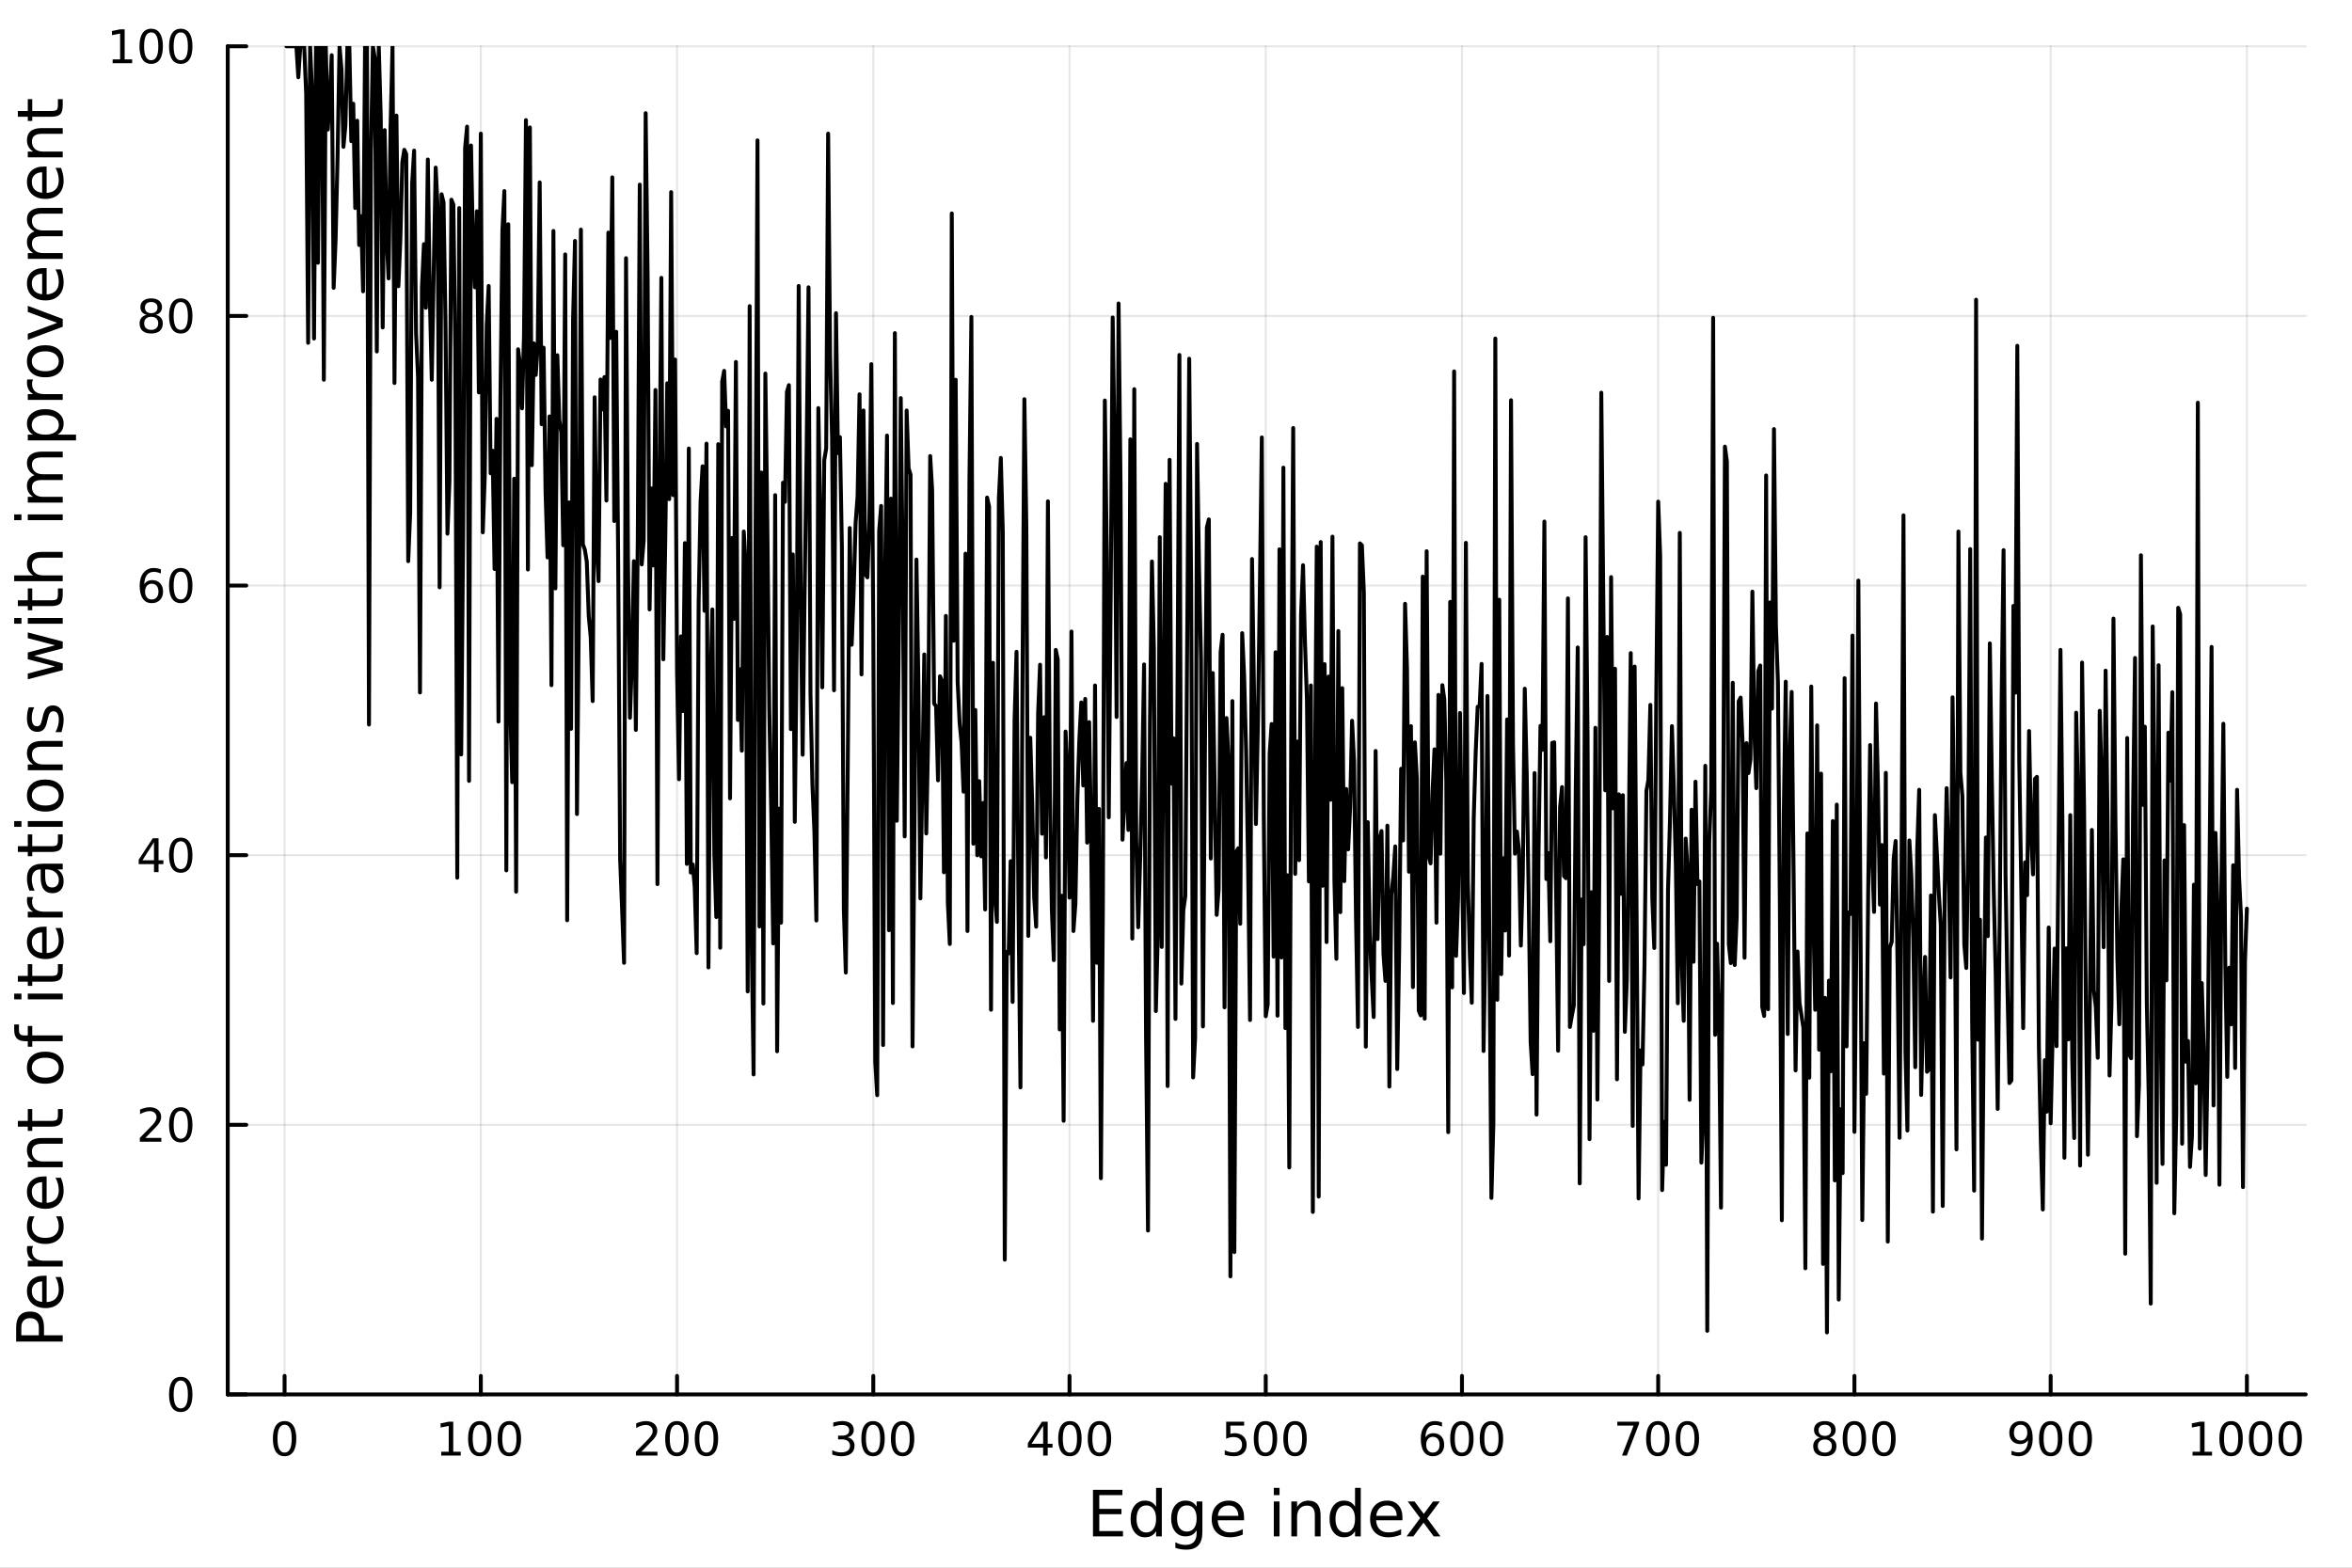<?xml version="1.0" encoding="utf-8"?>
<svg xmlns="http://www.w3.org/2000/svg" xmlns:xlink="http://www.w3.org/1999/xlink" width="600" height="400" viewBox="0 0 2400 1600">
<rect x="0" y="0" width="2400" height="1600" fill="#808080" stroke="none"/>
<defs>
  <clipPath id="clip890">
    <rect x="0" y="0" width="2400" height="1600"/>
  </clipPath>
</defs>
<path clip-path="url(#clip890)" d="M0 1600 L2400 1600 L2400 0 L0 0  Z" fill="#ffffff" fill-rule="evenodd" fill-opacity="1"/>
<defs>
  <clipPath id="clip891">
    <rect x="480" y="0" width="1681" height="1600"/>
  </clipPath>
</defs>
<path clip-path="url(#clip890)" d="M232.389 1423.18 L2352.76 1423.18 L2352.76 47.244 L232.389 47.244  Z" fill="#ffffff" fill-rule="evenodd" fill-opacity="1"/>
<defs>
  <clipPath id="clip892">
    <rect x="232" y="47" width="2121" height="1377"/>
  </clipPath>
</defs>
<polyline clip-path="url(#clip892)" style="stroke:#000000; stroke-linecap:round; stroke-linejoin:round; stroke-width:2; stroke-opacity:0.1; fill:none" points="290.397,1423.18 290.397,47.244 "/>
<polyline clip-path="url(#clip892)" style="stroke:#000000; stroke-linecap:round; stroke-linejoin:round; stroke-width:2; stroke-opacity:0.1; fill:none" points="490.632,1423.18 490.632,47.244 "/>
<polyline clip-path="url(#clip892)" style="stroke:#000000; stroke-linecap:round; stroke-linejoin:round; stroke-width:2; stroke-opacity:0.1; fill:none" points="690.867,1423.18 690.867,47.244 "/>
<polyline clip-path="url(#clip892)" style="stroke:#000000; stroke-linecap:round; stroke-linejoin:round; stroke-width:2; stroke-opacity:0.1; fill:none" points="891.102,1423.18 891.102,47.244 "/>
<polyline clip-path="url(#clip892)" style="stroke:#000000; stroke-linecap:round; stroke-linejoin:round; stroke-width:2; stroke-opacity:0.1; fill:none" points="1091.34,1423.18 1091.34,47.244 "/>
<polyline clip-path="url(#clip892)" style="stroke:#000000; stroke-linecap:round; stroke-linejoin:round; stroke-width:2; stroke-opacity:0.1; fill:none" points="1291.57,1423.18 1291.57,47.244 "/>
<polyline clip-path="url(#clip892)" style="stroke:#000000; stroke-linecap:round; stroke-linejoin:round; stroke-width:2; stroke-opacity:0.1; fill:none" points="1491.81,1423.18 1491.81,47.244 "/>
<polyline clip-path="url(#clip892)" style="stroke:#000000; stroke-linecap:round; stroke-linejoin:round; stroke-width:2; stroke-opacity:0.1; fill:none" points="1692.04,1423.18 1692.04,47.244 "/>
<polyline clip-path="url(#clip892)" style="stroke:#000000; stroke-linecap:round; stroke-linejoin:round; stroke-width:2; stroke-opacity:0.1; fill:none" points="1892.28,1423.18 1892.28,47.244 "/>
<polyline clip-path="url(#clip892)" style="stroke:#000000; stroke-linecap:round; stroke-linejoin:round; stroke-width:2; stroke-opacity:0.1; fill:none" points="2092.51,1423.18 2092.51,47.244 "/>
<polyline clip-path="url(#clip892)" style="stroke:#000000; stroke-linecap:round; stroke-linejoin:round; stroke-width:2; stroke-opacity:0.1; fill:none" points="2292.75,1423.18 2292.75,47.244 "/>
<polyline clip-path="url(#clip892)" style="stroke:#000000; stroke-linecap:round; stroke-linejoin:round; stroke-width:2; stroke-opacity:0.1; fill:none" points="232.389,1423.18 2352.76,1423.18 "/>
<polyline clip-path="url(#clip892)" style="stroke:#000000; stroke-linecap:round; stroke-linejoin:round; stroke-width:2; stroke-opacity:0.1; fill:none" points="232.389,1147.99 2352.76,1147.99 "/>
<polyline clip-path="url(#clip892)" style="stroke:#000000; stroke-linecap:round; stroke-linejoin:round; stroke-width:2; stroke-opacity:0.1; fill:none" points="232.389,872.806 2352.76,872.806 "/>
<polyline clip-path="url(#clip892)" style="stroke:#000000; stroke-linecap:round; stroke-linejoin:round; stroke-width:2; stroke-opacity:0.1; fill:none" points="232.389,597.618 2352.76,597.618 "/>
<polyline clip-path="url(#clip892)" style="stroke:#000000; stroke-linecap:round; stroke-linejoin:round; stroke-width:2; stroke-opacity:0.1; fill:none" points="232.389,322.431 2352.76,322.431 "/>
<polyline clip-path="url(#clip892)" style="stroke:#000000; stroke-linecap:round; stroke-linejoin:round; stroke-width:2; stroke-opacity:0.1; fill:none" points="232.389,47.244 2352.76,47.244 "/>
<polyline clip-path="url(#clip890)" style="stroke:#000000; stroke-linecap:round; stroke-linejoin:round; stroke-width:4; stroke-opacity:1; fill:none" points="232.389,1423.18 2352.76,1423.18 "/>
<polyline clip-path="url(#clip890)" style="stroke:#000000; stroke-linecap:round; stroke-linejoin:round; stroke-width:4; stroke-opacity:1; fill:none" points="290.397,1423.18 290.397,1404.28 "/>
<polyline clip-path="url(#clip890)" style="stroke:#000000; stroke-linecap:round; stroke-linejoin:round; stroke-width:4; stroke-opacity:1; fill:none" points="490.632,1423.18 490.632,1404.28 "/>
<polyline clip-path="url(#clip890)" style="stroke:#000000; stroke-linecap:round; stroke-linejoin:round; stroke-width:4; stroke-opacity:1; fill:none" points="690.867,1423.18 690.867,1404.28 "/>
<polyline clip-path="url(#clip890)" style="stroke:#000000; stroke-linecap:round; stroke-linejoin:round; stroke-width:4; stroke-opacity:1; fill:none" points="891.102,1423.18 891.102,1404.28 "/>
<polyline clip-path="url(#clip890)" style="stroke:#000000; stroke-linecap:round; stroke-linejoin:round; stroke-width:4; stroke-opacity:1; fill:none" points="1091.34,1423.18 1091.34,1404.28 "/>
<polyline clip-path="url(#clip890)" style="stroke:#000000; stroke-linecap:round; stroke-linejoin:round; stroke-width:4; stroke-opacity:1; fill:none" points="1291.57,1423.18 1291.57,1404.28 "/>
<polyline clip-path="url(#clip890)" style="stroke:#000000; stroke-linecap:round; stroke-linejoin:round; stroke-width:4; stroke-opacity:1; fill:none" points="1491.81,1423.18 1491.81,1404.28 "/>
<polyline clip-path="url(#clip890)" style="stroke:#000000; stroke-linecap:round; stroke-linejoin:round; stroke-width:4; stroke-opacity:1; fill:none" points="1692.04,1423.18 1692.04,1404.28 "/>
<polyline clip-path="url(#clip890)" style="stroke:#000000; stroke-linecap:round; stroke-linejoin:round; stroke-width:4; stroke-opacity:1; fill:none" points="1892.28,1423.18 1892.28,1404.28 "/>
<polyline clip-path="url(#clip890)" style="stroke:#000000; stroke-linecap:round; stroke-linejoin:round; stroke-width:4; stroke-opacity:1; fill:none" points="2092.51,1423.18 2092.51,1404.28 "/>
<polyline clip-path="url(#clip890)" style="stroke:#000000; stroke-linecap:round; stroke-linejoin:round; stroke-width:4; stroke-opacity:1; fill:none" points="2292.75,1423.18 2292.75,1404.28 "/>
<path clip-path="url(#clip890)" d="M290.397 1454.1 Q286.786 1454.1 284.958 1457.66 Q283.152 1461.2 283.152 1468.33 Q283.152 1475.44 284.958 1479.01 Q286.786 1482.55 290.397 1482.55 Q294.032 1482.55 295.837 1479.01 Q297.666 1475.44 297.666 1468.33 Q297.666 1461.2 295.837 1457.66 Q294.032 1454.1 290.397 1454.1 M290.397 1450.39 Q296.208 1450.39 299.263 1455 Q302.342 1459.58 302.342 1468.33 Q302.342 1477.06 299.263 1481.67 Q296.208 1486.25 290.397 1486.25 Q284.587 1486.25 281.509 1481.67 Q278.453 1477.06 278.453 1468.33 Q278.453 1459.58 281.509 1455 Q284.587 1450.39 290.397 1450.39 Z" fill="#000000" fill-rule="nonzero" fill-opacity="1" /><path clip-path="url(#clip890)" d="M450.239 1481.64 L457.878 1481.64 L457.878 1455.28 L449.568 1456.95 L449.568 1452.69 L457.831 1451.02 L462.507 1451.02 L462.507 1481.64 L470.146 1481.64 L470.146 1485.58 L450.239 1485.58 L450.239 1481.64 Z" fill="#000000" fill-rule="nonzero" fill-opacity="1" /><path clip-path="url(#clip890)" d="M489.591 1454.1 Q485.979 1454.1 484.151 1457.66 Q482.345 1461.2 482.345 1468.33 Q482.345 1475.44 484.151 1479.01 Q485.979 1482.55 489.591 1482.55 Q493.225 1482.55 495.03 1479.01 Q496.859 1475.44 496.859 1468.33 Q496.859 1461.2 495.03 1457.66 Q493.225 1454.1 489.591 1454.1 M489.591 1450.39 Q495.401 1450.39 498.456 1455 Q501.535 1459.58 501.535 1468.33 Q501.535 1477.06 498.456 1481.67 Q495.401 1486.25 489.591 1486.25 Q483.78 1486.25 480.702 1481.67 Q477.646 1477.06 477.646 1468.33 Q477.646 1459.58 480.702 1455 Q483.78 1450.39 489.591 1450.39 Z" fill="#000000" fill-rule="nonzero" fill-opacity="1" /><path clip-path="url(#clip890)" d="M519.752 1454.1 Q516.141 1454.1 514.313 1457.66 Q512.507 1461.2 512.507 1468.33 Q512.507 1475.44 514.313 1479.01 Q516.141 1482.55 519.752 1482.55 Q523.387 1482.55 525.192 1479.01 Q527.021 1475.44 527.021 1468.33 Q527.021 1461.2 525.192 1457.66 Q523.387 1454.1 519.752 1454.1 M519.752 1450.39 Q525.563 1450.39 528.618 1455 Q531.697 1459.58 531.697 1468.33 Q531.697 1477.06 528.618 1481.67 Q525.563 1486.25 519.752 1486.25 Q513.942 1486.25 510.864 1481.67 Q507.808 1477.06 507.808 1468.33 Q507.808 1459.58 510.864 1455 Q513.942 1450.39 519.752 1450.39 Z" fill="#000000" fill-rule="nonzero" fill-opacity="1" /><path clip-path="url(#clip890)" d="M654.559 1481.64 L670.879 1481.64 L670.879 1485.58 L648.934 1485.58 L648.934 1481.64 Q651.596 1478.89 656.18 1474.26 Q660.786 1469.61 661.967 1468.27 Q664.212 1465.74 665.092 1464.01 Q665.994 1462.25 665.994 1460.56 Q665.994 1457.8 664.05 1456.07 Q662.129 1454.33 659.027 1454.33 Q656.828 1454.33 654.374 1455.09 Q651.944 1455.86 649.166 1457.41 L649.166 1452.69 Q651.99 1451.55 654.444 1450.97 Q656.897 1450.39 658.934 1450.39 Q664.305 1450.39 667.499 1453.08 Q670.694 1455.77 670.694 1460.26 Q670.694 1462.39 669.883 1464.31 Q669.096 1466.2 666.99 1468.8 Q666.411 1469.47 663.309 1472.69 Q660.207 1475.88 654.559 1481.64 Z" fill="#000000" fill-rule="nonzero" fill-opacity="1" /><path clip-path="url(#clip890)" d="M690.693 1454.1 Q687.082 1454.1 685.254 1457.66 Q683.448 1461.2 683.448 1468.33 Q683.448 1475.44 685.254 1479.01 Q687.082 1482.55 690.693 1482.55 Q694.328 1482.55 696.133 1479.01 Q697.962 1475.44 697.962 1468.33 Q697.962 1461.2 696.133 1457.66 Q694.328 1454.1 690.693 1454.1 M690.693 1450.39 Q696.504 1450.39 699.559 1455 Q702.638 1459.58 702.638 1468.33 Q702.638 1477.06 699.559 1481.67 Q696.504 1486.25 690.693 1486.25 Q684.883 1486.25 681.805 1481.67 Q678.749 1477.06 678.749 1468.33 Q678.749 1459.58 681.805 1455 Q684.883 1450.39 690.693 1450.39 Z" fill="#000000" fill-rule="nonzero" fill-opacity="1" /><path clip-path="url(#clip890)" d="M720.855 1454.1 Q717.244 1454.1 715.415 1457.66 Q713.61 1461.2 713.61 1468.33 Q713.61 1475.44 715.415 1479.01 Q717.244 1482.55 720.855 1482.55 Q724.49 1482.55 726.295 1479.01 Q728.124 1475.44 728.124 1468.33 Q728.124 1461.2 726.295 1457.66 Q724.49 1454.1 720.855 1454.1 M720.855 1450.39 Q726.665 1450.39 729.721 1455 Q732.8 1459.58 732.8 1468.33 Q732.8 1477.06 729.721 1481.67 Q726.665 1486.25 720.855 1486.25 Q715.045 1486.25 711.966 1481.67 Q708.911 1477.06 708.911 1468.33 Q708.911 1459.58 711.966 1455 Q715.045 1450.39 720.855 1450.39 Z" fill="#000000" fill-rule="nonzero" fill-opacity="1" /><path clip-path="url(#clip890)" d="M864.864 1466.95 Q868.22 1467.66 870.095 1469.93 Q871.993 1472.2 871.993 1475.53 Q871.993 1480.65 868.475 1483.45 Q864.956 1486.25 858.475 1486.25 Q856.299 1486.25 853.984 1485.81 Q851.692 1485.39 849.239 1484.54 L849.239 1480.02 Q851.183 1481.16 853.498 1481.74 Q855.813 1482.32 858.336 1482.32 Q862.734 1482.32 865.026 1480.58 Q867.34 1478.84 867.34 1475.53 Q867.34 1472.48 865.188 1470.77 Q863.058 1469.03 859.239 1469.03 L855.211 1469.03 L855.211 1465.19 L859.424 1465.19 Q862.873 1465.19 864.701 1463.82 Q866.53 1462.43 866.53 1459.84 Q866.53 1457.18 864.632 1455.77 Q862.757 1454.33 859.239 1454.33 Q857.317 1454.33 855.118 1454.75 Q852.919 1455.16 850.28 1456.04 L850.28 1451.88 Q852.942 1451.14 855.257 1450.77 Q857.595 1450.39 859.655 1450.39 Q864.979 1450.39 868.081 1452.83 Q871.183 1455.23 871.183 1459.35 Q871.183 1462.22 869.539 1464.21 Q867.896 1466.18 864.864 1466.95 Z" fill="#000000" fill-rule="nonzero" fill-opacity="1" /><path clip-path="url(#clip890)" d="M890.859 1454.1 Q887.248 1454.1 885.419 1457.66 Q883.613 1461.2 883.613 1468.33 Q883.613 1475.44 885.419 1479.01 Q887.248 1482.55 890.859 1482.55 Q894.493 1482.55 896.299 1479.01 Q898.127 1475.44 898.127 1468.33 Q898.127 1461.2 896.299 1457.66 Q894.493 1454.1 890.859 1454.1 M890.859 1450.39 Q896.669 1450.39 899.724 1455 Q902.803 1459.58 902.803 1468.33 Q902.803 1477.06 899.724 1481.67 Q896.669 1486.25 890.859 1486.25 Q885.049 1486.25 881.97 1481.67 Q878.914 1477.06 878.914 1468.33 Q878.914 1459.58 881.97 1455 Q885.049 1450.39 890.859 1450.39 Z" fill="#000000" fill-rule="nonzero" fill-opacity="1" /><path clip-path="url(#clip890)" d="M921.021 1454.1 Q917.41 1454.1 915.581 1457.66 Q913.775 1461.2 913.775 1468.33 Q913.775 1475.44 915.581 1479.01 Q917.41 1482.55 921.021 1482.55 Q924.655 1482.55 926.46 1479.01 Q928.289 1475.44 928.289 1468.33 Q928.289 1461.2 926.46 1457.66 Q924.655 1454.1 921.021 1454.1 M921.021 1450.39 Q926.831 1450.39 929.886 1455 Q932.965 1459.58 932.965 1468.33 Q932.965 1477.06 929.886 1481.67 Q926.831 1486.25 921.021 1486.25 Q915.21 1486.25 912.132 1481.67 Q909.076 1477.06 909.076 1468.33 Q909.076 1459.58 912.132 1455 Q915.21 1450.39 921.021 1450.39 Z" fill="#000000" fill-rule="nonzero" fill-opacity="1" /><path clip-path="url(#clip890)" d="M1064.43 1455.09 L1052.62 1473.54 L1064.43 1473.54 L1064.43 1455.09 M1063.2 1451.02 L1069.08 1451.02 L1069.08 1473.54 L1074.01 1473.54 L1074.01 1477.43 L1069.08 1477.43 L1069.08 1485.58 L1064.43 1485.58 L1064.43 1477.43 L1048.83 1477.43 L1048.83 1472.92 L1063.2 1451.02 Z" fill="#000000" fill-rule="nonzero" fill-opacity="1" /><path clip-path="url(#clip890)" d="M1091.74 1454.1 Q1088.13 1454.1 1086.3 1457.66 Q1084.5 1461.2 1084.5 1468.33 Q1084.5 1475.44 1086.3 1479.01 Q1088.13 1482.55 1091.74 1482.55 Q1095.38 1482.55 1097.18 1479.01 Q1099.01 1475.44 1099.01 1468.33 Q1099.01 1461.2 1097.18 1457.66 Q1095.38 1454.1 1091.74 1454.1 M1091.74 1450.39 Q1097.55 1450.39 1100.61 1455 Q1103.69 1459.58 1103.69 1468.33 Q1103.69 1477.06 1100.61 1481.67 Q1097.55 1486.25 1091.74 1486.25 Q1085.93 1486.25 1082.85 1481.67 Q1079.8 1477.06 1079.8 1468.33 Q1079.8 1459.58 1082.85 1455 Q1085.93 1450.39 1091.74 1450.39 Z" fill="#000000" fill-rule="nonzero" fill-opacity="1" /><path clip-path="url(#clip890)" d="M1121.9 1454.1 Q1118.29 1454.1 1116.46 1457.66 Q1114.66 1461.2 1114.66 1468.33 Q1114.66 1475.44 1116.46 1479.01 Q1118.29 1482.55 1121.9 1482.55 Q1125.54 1482.55 1127.34 1479.01 Q1129.17 1475.44 1129.17 1468.33 Q1129.17 1461.2 1127.34 1457.66 Q1125.54 1454.1 1121.9 1454.1 M1121.9 1450.39 Q1127.71 1450.39 1130.77 1455 Q1133.85 1459.58 1133.85 1468.33 Q1133.85 1477.06 1130.77 1481.67 Q1127.71 1486.25 1121.9 1486.25 Q1116.09 1486.25 1113.01 1481.67 Q1109.96 1477.06 1109.96 1468.33 Q1109.96 1459.58 1113.01 1455 Q1116.09 1450.39 1121.9 1450.39 Z" fill="#000000" fill-rule="nonzero" fill-opacity="1" /><path clip-path="url(#clip890)" d="M1251.19 1451.02 L1269.55 1451.02 L1269.55 1454.96 L1255.47 1454.96 L1255.47 1463.43 Q1256.49 1463.08 1257.51 1462.92 Q1258.53 1462.73 1259.55 1462.73 Q1265.33 1462.73 1268.71 1465.9 Q1272.09 1469.08 1272.09 1474.49 Q1272.09 1480.07 1268.62 1483.17 Q1265.15 1486.25 1258.83 1486.25 Q1256.65 1486.25 1254.38 1485.88 Q1252.14 1485.51 1249.73 1484.77 L1249.73 1480.07 Q1251.81 1481.2 1254.04 1481.76 Q1256.26 1482.32 1258.74 1482.32 Q1262.74 1482.32 1265.08 1480.21 Q1267.42 1478.1 1267.42 1474.49 Q1267.42 1470.88 1265.08 1468.77 Q1262.74 1466.67 1258.74 1466.67 Q1256.86 1466.67 1254.99 1467.08 Q1253.13 1467.5 1251.19 1468.38 L1251.19 1451.02 Z" fill="#000000" fill-rule="nonzero" fill-opacity="1" /><path clip-path="url(#clip890)" d="M1291.31 1454.1 Q1287.69 1454.1 1285.87 1457.66 Q1284.06 1461.2 1284.06 1468.33 Q1284.06 1475.44 1285.87 1479.01 Q1287.69 1482.55 1291.31 1482.55 Q1294.94 1482.55 1296.75 1479.01 Q1298.57 1475.44 1298.57 1468.33 Q1298.57 1461.2 1296.75 1457.66 Q1294.94 1454.1 1291.31 1454.1 M1291.31 1450.39 Q1297.12 1450.39 1300.17 1455 Q1303.25 1459.58 1303.25 1468.33 Q1303.25 1477.06 1300.17 1481.67 Q1297.12 1486.25 1291.31 1486.25 Q1285.5 1486.25 1282.42 1481.67 Q1279.36 1477.06 1279.36 1468.33 Q1279.36 1459.58 1282.42 1455 Q1285.5 1450.39 1291.31 1450.39 Z" fill="#000000" fill-rule="nonzero" fill-opacity="1" /><path clip-path="url(#clip890)" d="M1321.47 1454.1 Q1317.86 1454.1 1316.03 1457.66 Q1314.22 1461.2 1314.22 1468.33 Q1314.22 1475.44 1316.03 1479.01 Q1317.86 1482.55 1321.47 1482.55 Q1325.1 1482.55 1326.91 1479.01 Q1328.74 1475.44 1328.74 1468.33 Q1328.74 1461.2 1326.91 1457.66 Q1325.1 1454.1 1321.47 1454.1 M1321.47 1450.39 Q1327.28 1450.39 1330.33 1455 Q1333.41 1459.58 1333.41 1468.33 Q1333.41 1477.06 1330.33 1481.67 Q1327.28 1486.25 1321.47 1486.25 Q1315.66 1486.25 1312.58 1481.67 Q1309.52 1477.06 1309.52 1468.33 Q1309.52 1459.58 1312.58 1455 Q1315.66 1450.39 1321.47 1450.39 Z" fill="#000000" fill-rule="nonzero" fill-opacity="1" /><path clip-path="url(#clip890)" d="M1462.13 1466.44 Q1458.98 1466.44 1457.13 1468.59 Q1455.3 1470.74 1455.3 1474.49 Q1455.3 1478.22 1457.13 1480.39 Q1458.98 1482.55 1462.13 1482.55 Q1465.28 1482.55 1467.11 1480.39 Q1468.96 1478.22 1468.96 1474.49 Q1468.96 1470.74 1467.11 1468.59 Q1465.28 1466.44 1462.13 1466.44 M1471.41 1451.78 L1471.41 1456.04 Q1469.65 1455.21 1467.85 1454.77 Q1466.07 1454.33 1464.31 1454.33 Q1459.68 1454.33 1457.22 1457.45 Q1454.79 1460.58 1454.45 1466.9 Q1455.81 1464.89 1457.87 1463.82 Q1459.93 1462.73 1462.41 1462.73 Q1467.62 1462.73 1470.63 1465.9 Q1473.66 1469.05 1473.66 1474.49 Q1473.66 1479.82 1470.51 1483.03 Q1467.36 1486.25 1462.13 1486.25 Q1456.14 1486.25 1452.96 1481.67 Q1449.79 1477.06 1449.79 1468.33 Q1449.79 1460.14 1453.68 1455.28 Q1457.57 1450.39 1464.12 1450.39 Q1465.88 1450.39 1467.66 1450.74 Q1469.47 1451.09 1471.41 1451.78 Z" fill="#000000" fill-rule="nonzero" fill-opacity="1" /><path clip-path="url(#clip890)" d="M1491.71 1454.1 Q1488.1 1454.1 1486.27 1457.66 Q1484.47 1461.2 1484.47 1468.33 Q1484.47 1475.44 1486.27 1479.01 Q1488.1 1482.55 1491.71 1482.55 Q1495.35 1482.55 1497.15 1479.01 Q1498.98 1475.44 1498.98 1468.33 Q1498.98 1461.2 1497.15 1457.66 Q1495.35 1454.1 1491.71 1454.1 M1491.71 1450.39 Q1497.52 1450.39 1500.58 1455 Q1503.66 1459.58 1503.66 1468.33 Q1503.66 1477.06 1500.58 1481.67 Q1497.52 1486.25 1491.71 1486.25 Q1485.9 1486.25 1482.82 1481.67 Q1479.77 1477.06 1479.77 1468.33 Q1479.77 1459.58 1482.82 1455 Q1485.9 1450.39 1491.71 1450.39 Z" fill="#000000" fill-rule="nonzero" fill-opacity="1" /><path clip-path="url(#clip890)" d="M1521.88 1454.1 Q1518.26 1454.1 1516.44 1457.66 Q1514.63 1461.2 1514.63 1468.33 Q1514.63 1475.44 1516.44 1479.01 Q1518.26 1482.55 1521.88 1482.55 Q1525.51 1482.55 1527.32 1479.01 Q1529.14 1475.44 1529.14 1468.33 Q1529.14 1461.2 1527.32 1457.66 Q1525.51 1454.1 1521.88 1454.1 M1521.88 1450.39 Q1527.69 1450.39 1530.74 1455 Q1533.82 1459.58 1533.82 1468.33 Q1533.82 1477.06 1530.74 1481.67 Q1527.69 1486.25 1521.88 1486.25 Q1516.07 1486.25 1512.99 1481.67 Q1509.93 1477.06 1509.93 1468.33 Q1509.93 1459.58 1512.99 1455 Q1516.07 1450.39 1521.88 1450.39 Z" fill="#000000" fill-rule="nonzero" fill-opacity="1" /><path clip-path="url(#clip890)" d="M1650.32 1451.02 L1672.54 1451.02 L1672.54 1453.01 L1659.99 1485.58 L1655.11 1485.58 L1666.91 1454.96 L1650.32 1454.96 L1650.32 1451.02 Z" fill="#000000" fill-rule="nonzero" fill-opacity="1" /><path clip-path="url(#clip890)" d="M1691.66 1454.1 Q1688.05 1454.1 1686.22 1457.66 Q1684.41 1461.2 1684.41 1468.33 Q1684.41 1475.44 1686.22 1479.01 Q1688.05 1482.55 1691.66 1482.55 Q1695.29 1482.55 1697.1 1479.01 Q1698.93 1475.44 1698.93 1468.33 Q1698.93 1461.2 1697.1 1457.66 Q1695.29 1454.1 1691.66 1454.1 M1691.66 1450.39 Q1697.47 1450.39 1700.52 1455 Q1703.6 1459.58 1703.6 1468.33 Q1703.6 1477.06 1700.52 1481.67 Q1697.47 1486.25 1691.66 1486.25 Q1685.85 1486.25 1682.77 1481.67 Q1679.71 1477.06 1679.71 1468.33 Q1679.71 1459.58 1682.77 1455 Q1685.85 1450.39 1691.66 1450.39 Z" fill="#000000" fill-rule="nonzero" fill-opacity="1" /><path clip-path="url(#clip890)" d="M1721.82 1454.1 Q1718.21 1454.1 1716.38 1457.66 Q1714.58 1461.2 1714.58 1468.33 Q1714.58 1475.44 1716.38 1479.01 Q1718.21 1482.55 1721.82 1482.55 Q1725.46 1482.55 1727.26 1479.01 Q1729.09 1475.44 1729.09 1468.33 Q1729.09 1461.2 1727.26 1457.66 Q1725.46 1454.1 1721.82 1454.1 M1721.82 1450.39 Q1727.63 1450.39 1730.69 1455 Q1733.77 1459.58 1733.77 1468.33 Q1733.77 1477.06 1730.69 1481.67 Q1727.63 1486.25 1721.82 1486.25 Q1716.01 1486.25 1712.93 1481.67 Q1709.88 1477.06 1709.88 1468.33 Q1709.88 1459.58 1712.93 1455 Q1716.01 1450.39 1721.82 1450.39 Z" fill="#000000" fill-rule="nonzero" fill-opacity="1" /><path clip-path="url(#clip890)" d="M1862.07 1469.17 Q1858.73 1469.17 1856.81 1470.95 Q1854.91 1472.73 1854.91 1475.86 Q1854.91 1478.98 1856.81 1480.77 Q1858.73 1482.55 1862.07 1482.55 Q1865.4 1482.55 1867.32 1480.77 Q1869.24 1478.96 1869.24 1475.86 Q1869.24 1472.73 1867.32 1470.95 Q1865.42 1469.17 1862.07 1469.17 M1857.39 1467.18 Q1854.38 1466.44 1852.69 1464.38 Q1851.03 1462.32 1851.03 1459.35 Q1851.03 1455.21 1853.97 1452.8 Q1856.93 1450.39 1862.07 1450.39 Q1867.23 1450.39 1870.17 1452.8 Q1873.11 1455.21 1873.11 1459.35 Q1873.11 1462.32 1871.42 1464.38 Q1869.75 1466.44 1866.77 1467.18 Q1870.15 1467.96 1872.02 1470.26 Q1873.92 1472.55 1873.92 1475.86 Q1873.92 1480.88 1870.84 1483.57 Q1867.79 1486.25 1862.07 1486.25 Q1856.35 1486.25 1853.27 1483.57 Q1850.22 1480.88 1850.22 1475.86 Q1850.22 1472.55 1852.11 1470.26 Q1854.01 1467.96 1857.39 1467.18 M1855.68 1459.79 Q1855.68 1462.48 1857.35 1463.98 Q1859.04 1465.49 1862.07 1465.49 Q1865.08 1465.49 1866.77 1463.98 Q1868.48 1462.48 1868.48 1459.79 Q1868.48 1457.11 1866.77 1455.6 Q1865.08 1454.1 1862.07 1454.1 Q1859.04 1454.1 1857.35 1455.6 Q1855.68 1457.11 1855.68 1459.79 Z" fill="#000000" fill-rule="nonzero" fill-opacity="1" /><path clip-path="url(#clip890)" d="M1892.23 1454.1 Q1888.62 1454.1 1886.79 1457.66 Q1884.98 1461.2 1884.98 1468.33 Q1884.98 1475.44 1886.79 1479.01 Q1888.62 1482.55 1892.23 1482.55 Q1895.86 1482.55 1897.67 1479.01 Q1899.5 1475.44 1899.5 1468.33 Q1899.5 1461.2 1897.67 1457.66 Q1895.86 1454.1 1892.23 1454.1 M1892.23 1450.39 Q1898.04 1450.39 1901.1 1455 Q1904.17 1459.58 1904.17 1468.33 Q1904.17 1477.06 1901.1 1481.67 Q1898.04 1486.25 1892.23 1486.25 Q1886.42 1486.25 1883.34 1481.67 Q1880.29 1477.06 1880.29 1468.33 Q1880.29 1459.58 1883.34 1455 Q1886.42 1450.39 1892.23 1450.39 Z" fill="#000000" fill-rule="nonzero" fill-opacity="1" /><path clip-path="url(#clip890)" d="M1922.39 1454.1 Q1918.78 1454.1 1916.95 1457.66 Q1915.15 1461.2 1915.15 1468.33 Q1915.15 1475.44 1916.95 1479.01 Q1918.78 1482.55 1922.39 1482.55 Q1926.03 1482.55 1927.83 1479.01 Q1929.66 1475.44 1929.66 1468.33 Q1929.66 1461.2 1927.83 1457.66 Q1926.03 1454.1 1922.39 1454.1 M1922.39 1450.39 Q1928.2 1450.39 1931.26 1455 Q1934.34 1459.58 1934.34 1468.33 Q1934.34 1477.06 1931.26 1481.67 Q1928.2 1486.25 1922.39 1486.25 Q1916.58 1486.25 1913.5 1481.67 Q1910.45 1477.06 1910.45 1468.33 Q1910.45 1459.58 1913.5 1455 Q1916.58 1450.39 1922.39 1450.39 Z" fill="#000000" fill-rule="nonzero" fill-opacity="1" /><path clip-path="url(#clip890)" d="M2052.56 1484.86 L2052.56 1480.6 Q2054.32 1481.44 2056.12 1481.88 Q2057.93 1482.32 2059.66 1482.32 Q2064.29 1482.32 2066.72 1479.21 Q2069.18 1476.09 2069.52 1469.75 Q2068.18 1471.74 2066.12 1472.8 Q2064.06 1473.87 2061.56 1473.87 Q2056.38 1473.87 2053.34 1470.74 Q2050.34 1467.59 2050.34 1462.15 Q2050.34 1456.83 2053.48 1453.61 Q2056.63 1450.39 2061.86 1450.39 Q2067.86 1450.39 2071.01 1455 Q2074.18 1459.58 2074.18 1468.33 Q2074.18 1476.51 2070.29 1481.39 Q2066.42 1486.25 2059.87 1486.25 Q2058.11 1486.25 2056.31 1485.9 Q2054.5 1485.56 2052.56 1484.86 M2061.86 1470.21 Q2065.01 1470.21 2066.84 1468.06 Q2068.69 1465.9 2068.69 1462.15 Q2068.69 1458.43 2066.84 1456.27 Q2065.01 1454.1 2061.86 1454.1 Q2058.71 1454.1 2056.86 1456.27 Q2055.03 1458.43 2055.03 1462.15 Q2055.03 1465.9 2056.86 1468.06 Q2058.71 1470.21 2061.86 1470.21 Z" fill="#000000" fill-rule="nonzero" fill-opacity="1" /><path clip-path="url(#clip890)" d="M2092.58 1454.1 Q2088.97 1454.1 2087.14 1457.66 Q2085.33 1461.2 2085.33 1468.33 Q2085.33 1475.44 2087.14 1479.01 Q2088.97 1482.55 2092.58 1482.55 Q2096.21 1482.55 2098.02 1479.01 Q2099.85 1475.44 2099.85 1468.33 Q2099.85 1461.2 2098.02 1457.66 Q2096.21 1454.1 2092.58 1454.1 M2092.58 1450.39 Q2098.39 1450.39 2101.45 1455 Q2104.52 1459.58 2104.52 1468.33 Q2104.52 1477.06 2101.45 1481.67 Q2098.39 1486.25 2092.58 1486.25 Q2086.77 1486.25 2083.69 1481.67 Q2080.64 1477.06 2080.64 1468.33 Q2080.64 1459.58 2083.69 1455 Q2086.77 1450.39 2092.58 1450.39 Z" fill="#000000" fill-rule="nonzero" fill-opacity="1" /><path clip-path="url(#clip890)" d="M2122.74 1454.1 Q2119.13 1454.1 2117.3 1457.66 Q2115.5 1461.2 2115.5 1468.33 Q2115.5 1475.44 2117.3 1479.01 Q2119.13 1482.55 2122.74 1482.55 Q2126.38 1482.55 2128.18 1479.01 Q2130.01 1475.44 2130.01 1468.33 Q2130.01 1461.2 2128.18 1457.66 Q2126.38 1454.1 2122.74 1454.1 M2122.74 1450.39 Q2128.55 1450.39 2131.61 1455 Q2134.69 1459.58 2134.69 1468.33 Q2134.69 1477.06 2131.61 1481.67 Q2128.55 1486.25 2122.74 1486.25 Q2116.93 1486.25 2113.85 1481.67 Q2110.8 1477.06 2110.8 1468.33 Q2110.8 1459.58 2113.85 1455 Q2116.93 1450.39 2122.74 1450.39 Z" fill="#000000" fill-rule="nonzero" fill-opacity="1" /><path clip-path="url(#clip890)" d="M2237.27 1481.64 L2244.91 1481.64 L2244.91 1455.28 L2236.6 1456.95 L2236.6 1452.69 L2244.86 1451.02 L2249.54 1451.02 L2249.54 1481.64 L2257.18 1481.64 L2257.18 1485.58 L2237.27 1485.58 L2237.27 1481.64 Z" fill="#000000" fill-rule="nonzero" fill-opacity="1" /><path clip-path="url(#clip890)" d="M2276.62 1454.1 Q2273.01 1454.1 2271.18 1457.66 Q2269.38 1461.2 2269.38 1468.33 Q2269.38 1475.44 2271.18 1479.01 Q2273.01 1482.55 2276.62 1482.55 Q2280.26 1482.55 2282.06 1479.01 Q2283.89 1475.44 2283.89 1468.33 Q2283.89 1461.2 2282.06 1457.66 Q2280.26 1454.1 2276.62 1454.1 M2276.62 1450.39 Q2282.43 1450.39 2285.49 1455 Q2288.57 1459.58 2288.57 1468.33 Q2288.57 1477.06 2285.49 1481.67 Q2282.43 1486.25 2276.62 1486.25 Q2270.81 1486.25 2267.73 1481.67 Q2264.68 1477.06 2264.68 1468.33 Q2264.68 1459.58 2267.73 1455 Q2270.81 1450.39 2276.62 1450.39 Z" fill="#000000" fill-rule="nonzero" fill-opacity="1" /><path clip-path="url(#clip890)" d="M2306.78 1454.1 Q2303.17 1454.1 2301.35 1457.66 Q2299.54 1461.2 2299.54 1468.33 Q2299.54 1475.44 2301.35 1479.01 Q2303.17 1482.55 2306.78 1482.55 Q2310.42 1482.55 2312.22 1479.01 Q2314.05 1475.44 2314.05 1468.33 Q2314.05 1461.2 2312.22 1457.66 Q2310.42 1454.1 2306.78 1454.1 M2306.78 1450.39 Q2312.59 1450.39 2315.65 1455 Q2318.73 1459.58 2318.73 1468.33 Q2318.73 1477.06 2315.65 1481.67 Q2312.59 1486.25 2306.78 1486.25 Q2300.97 1486.25 2297.9 1481.67 Q2294.84 1477.06 2294.84 1468.33 Q2294.84 1459.58 2297.9 1455 Q2300.97 1450.39 2306.78 1450.39 Z" fill="#000000" fill-rule="nonzero" fill-opacity="1" /><path clip-path="url(#clip890)" d="M2336.95 1454.1 Q2333.34 1454.1 2331.51 1457.66 Q2329.7 1461.2 2329.7 1468.33 Q2329.7 1475.44 2331.51 1479.01 Q2333.34 1482.55 2336.95 1482.55 Q2340.58 1482.55 2342.39 1479.01 Q2344.22 1475.44 2344.22 1468.33 Q2344.22 1461.2 2342.39 1457.66 Q2340.58 1454.1 2336.95 1454.1 M2336.95 1450.39 Q2342.76 1450.39 2345.81 1455 Q2348.89 1459.58 2348.89 1468.33 Q2348.89 1477.06 2345.81 1481.67 Q2342.76 1486.25 2336.95 1486.25 Q2331.14 1486.25 2328.06 1481.67 Q2325 1477.06 2325 1468.33 Q2325 1459.58 2328.06 1455 Q2331.14 1450.39 2336.95 1450.39 Z" fill="#000000" fill-rule="nonzero" fill-opacity="1" /><path clip-path="url(#clip890)" d="M1115.29 1520.52 L1145.33 1520.52 L1145.33 1525.93 L1121.72 1525.93 L1121.72 1540 L1144.35 1540 L1144.35 1545.41 L1121.72 1545.41 L1121.72 1562.63 L1145.91 1562.63 L1145.91 1568.04 L1115.29 1568.04 L1115.29 1520.52 Z" fill="#000000" fill-rule="nonzero" fill-opacity="1" /><path clip-path="url(#clip890)" d="M1179.68 1537.81 L1179.68 1518.52 L1185.53 1518.52 L1185.53 1568.04 L1179.68 1568.04 L1179.68 1562.7 Q1177.83 1565.88 1175 1567.44 Q1172.2 1568.97 1168.25 1568.97 Q1161.79 1568.97 1157.72 1563.81 Q1153.67 1558.65 1153.67 1550.25 Q1153.67 1541.85 1157.72 1536.69 Q1161.79 1531.54 1168.25 1531.54 Q1172.2 1531.54 1175 1533.1 Q1177.83 1534.62 1179.68 1537.81 M1159.72 1550.25 Q1159.72 1556.71 1162.36 1560.4 Q1165.04 1564.07 1169.68 1564.07 Q1174.33 1564.07 1177 1560.4 Q1179.68 1556.71 1179.68 1550.25 Q1179.68 1543.79 1177 1540.13 Q1174.33 1536.44 1169.68 1536.44 Q1165.04 1536.44 1162.36 1540.13 Q1159.72 1543.79 1159.72 1550.25 Z" fill="#000000" fill-rule="nonzero" fill-opacity="1" /><path clip-path="url(#clip890)" d="M1221.05 1549.81 Q1221.05 1543.44 1218.41 1539.94 Q1215.8 1536.44 1211.06 1536.44 Q1206.35 1536.44 1203.71 1539.94 Q1201.1 1543.44 1201.1 1549.81 Q1201.1 1556.14 1203.71 1559.64 Q1206.35 1563.14 1211.06 1563.14 Q1215.8 1563.14 1218.41 1559.64 Q1221.05 1556.14 1221.05 1549.81 M1226.91 1563.62 Q1226.91 1572.72 1222.87 1577.15 Q1218.83 1581.6 1210.49 1581.6 Q1207.4 1581.6 1204.66 1581.13 Q1201.92 1580.68 1199.35 1579.72 L1199.35 1574.03 Q1201.92 1575.43 1204.44 1576.1 Q1206.95 1576.76 1209.56 1576.76 Q1215.32 1576.76 1218.19 1573.74 Q1221.05 1570.75 1221.05 1564.67 L1221.05 1561.77 Q1219.24 1564.92 1216.41 1566.48 Q1213.57 1568.04 1209.63 1568.04 Q1203.07 1568.04 1199.06 1563.05 Q1195.05 1558.05 1195.05 1549.81 Q1195.05 1541.53 1199.06 1536.53 Q1203.07 1531.54 1209.63 1531.54 Q1213.57 1531.54 1216.41 1533.1 Q1219.24 1534.66 1221.05 1537.81 L1221.05 1532.4 L1226.91 1532.4 L1226.91 1563.62 Z" fill="#000000" fill-rule="nonzero" fill-opacity="1" /><path clip-path="url(#clip890)" d="M1269.47 1548.76 L1269.47 1551.62 L1242.54 1551.62 Q1242.92 1557.67 1246.17 1560.85 Q1249.44 1564 1255.27 1564 Q1258.64 1564 1261.79 1563.17 Q1264.98 1562.35 1268.1 1560.69 L1268.1 1566.23 Q1264.95 1567.57 1261.64 1568.27 Q1258.33 1568.97 1254.92 1568.97 Q1246.39 1568.97 1241.39 1564 Q1236.43 1559.04 1236.43 1550.57 Q1236.43 1541.82 1241.14 1536.69 Q1245.88 1531.54 1253.9 1531.54 Q1261.09 1531.54 1265.26 1536.18 Q1269.47 1540.8 1269.47 1548.76 M1263.61 1547.04 Q1263.55 1542.23 1260.9 1539.37 Q1258.29 1536.5 1253.96 1536.5 Q1249.06 1536.5 1246.1 1539.27 Q1243.17 1542.04 1242.73 1547.07 L1263.61 1547.04 Z" fill="#000000" fill-rule="nonzero" fill-opacity="1" /><path clip-path="url(#clip890)" d="M1299.8 1532.4 L1305.65 1532.4 L1305.65 1568.04 L1299.8 1568.04 L1299.8 1532.4 M1299.8 1518.52 L1305.65 1518.52 L1305.65 1525.93 L1299.8 1525.93 L1299.8 1518.52 Z" fill="#000000" fill-rule="nonzero" fill-opacity="1" /><path clip-path="url(#clip890)" d="M1347.54 1546.53 L1347.54 1568.04 L1341.68 1568.04 L1341.68 1546.72 Q1341.68 1541.66 1339.71 1539.14 Q1337.74 1536.63 1333.79 1536.63 Q1329.05 1536.63 1326.31 1539.65 Q1323.57 1542.68 1323.57 1547.9 L1323.57 1568.04 L1317.69 1568.04 L1317.69 1532.4 L1323.57 1532.4 L1323.57 1537.93 Q1325.67 1534.72 1328.51 1533.13 Q1331.37 1531.54 1335.1 1531.54 Q1341.24 1531.54 1344.39 1535.36 Q1347.54 1539.14 1347.54 1546.53 Z" fill="#000000" fill-rule="nonzero" fill-opacity="1" /><path clip-path="url(#clip890)" d="M1382.68 1537.81 L1382.68 1518.52 L1388.54 1518.52 L1388.54 1568.04 L1382.68 1568.04 L1382.68 1562.7 Q1380.83 1565.88 1378 1567.44 Q1375.2 1568.97 1371.25 1568.97 Q1364.79 1568.97 1360.72 1563.81 Q1356.68 1558.65 1356.68 1550.25 Q1356.68 1541.85 1360.72 1536.69 Q1364.79 1531.54 1371.25 1531.54 Q1375.2 1531.54 1378 1533.1 Q1380.83 1534.62 1382.68 1537.81 M1362.72 1550.25 Q1362.72 1556.71 1365.36 1560.4 Q1368.04 1564.07 1372.69 1564.07 Q1377.33 1564.07 1380.01 1560.4 Q1382.68 1556.71 1382.68 1550.25 Q1382.68 1543.79 1380.01 1540.13 Q1377.33 1536.44 1372.69 1536.44 Q1368.04 1536.44 1365.36 1540.13 Q1362.72 1543.79 1362.72 1550.25 Z" fill="#000000" fill-rule="nonzero" fill-opacity="1" /><path clip-path="url(#clip890)" d="M1431.09 1548.76 L1431.09 1551.62 L1404.16 1551.62 Q1404.55 1557.67 1407.79 1560.85 Q1411.07 1564 1416.89 1564 Q1420.27 1564 1423.42 1563.17 Q1426.6 1562.35 1429.72 1560.69 L1429.72 1566.23 Q1426.57 1567.57 1423.26 1568.27 Q1419.95 1568.97 1416.54 1568.97 Q1408.01 1568.97 1403.02 1564 Q1398.05 1559.04 1398.05 1550.57 Q1398.05 1541.82 1402.76 1536.69 Q1407.51 1531.54 1415.53 1531.54 Q1422.72 1531.54 1426.89 1536.18 Q1431.09 1540.8 1431.09 1548.76 M1425.23 1547.04 Q1425.17 1542.23 1422.53 1539.37 Q1419.92 1536.5 1415.59 1536.5 Q1410.69 1536.5 1407.73 1539.27 Q1404.8 1542.04 1404.35 1547.07 L1425.23 1547.04 Z" fill="#000000" fill-rule="nonzero" fill-opacity="1" /><path clip-path="url(#clip890)" d="M1469.19 1532.4 L1456.3 1549.74 L1469.86 1568.04 L1462.95 1568.04 L1452.57 1554.04 L1442.2 1568.04 L1435.29 1568.04 L1449.14 1549.39 L1436.47 1532.4 L1443.38 1532.4 L1452.83 1545.1 L1462.28 1532.4 L1469.19 1532.4 Z" fill="#000000" fill-rule="nonzero" fill-opacity="1" /><polyline clip-path="url(#clip890)" style="stroke:#000000; stroke-linecap:round; stroke-linejoin:round; stroke-width:4; stroke-opacity:1; fill:none" points="232.389,1423.18 232.389,47.244 "/>
<polyline clip-path="url(#clip890)" style="stroke:#000000; stroke-linecap:round; stroke-linejoin:round; stroke-width:4; stroke-opacity:1; fill:none" points="232.389,1423.18 251.287,1423.18 "/>
<polyline clip-path="url(#clip890)" style="stroke:#000000; stroke-linecap:round; stroke-linejoin:round; stroke-width:4; stroke-opacity:1; fill:none" points="232.389,1147.99 251.287,1147.99 "/>
<polyline clip-path="url(#clip890)" style="stroke:#000000; stroke-linecap:round; stroke-linejoin:round; stroke-width:4; stroke-opacity:1; fill:none" points="232.389,872.806 251.287,872.806 "/>
<polyline clip-path="url(#clip890)" style="stroke:#000000; stroke-linecap:round; stroke-linejoin:round; stroke-width:4; stroke-opacity:1; fill:none" points="232.389,597.618 251.287,597.618 "/>
<polyline clip-path="url(#clip890)" style="stroke:#000000; stroke-linecap:round; stroke-linejoin:round; stroke-width:4; stroke-opacity:1; fill:none" points="232.389,322.431 251.287,322.431 "/>
<polyline clip-path="url(#clip890)" style="stroke:#000000; stroke-linecap:round; stroke-linejoin:round; stroke-width:4; stroke-opacity:1; fill:none" points="232.389,47.244 251.287,47.244 "/>
<path clip-path="url(#clip890)" d="M184.445 1408.98 Q180.834 1408.98 179.005 1412.54 Q177.2 1416.08 177.2 1423.21 Q177.2 1430.32 179.005 1433.89 Q180.834 1437.43 184.445 1437.43 Q188.079 1437.43 189.885 1433.89 Q191.713 1430.32 191.713 1423.21 Q191.713 1416.08 189.885 1412.54 Q188.079 1408.98 184.445 1408.98 M184.445 1405.27 Q190.255 1405.27 193.311 1409.88 Q196.389 1414.46 196.389 1423.21 Q196.389 1431.94 193.311 1436.55 Q190.255 1441.13 184.445 1441.13 Q178.635 1441.13 175.556 1436.55 Q172.501 1431.94 172.501 1423.21 Q172.501 1414.46 175.556 1409.88 Q178.635 1405.27 184.445 1405.27 Z" fill="#000000" fill-rule="nonzero" fill-opacity="1" /><path clip-path="url(#clip890)" d="M148.311 1161.34 L164.63 1161.34 L164.63 1165.27 L142.686 1165.27 L142.686 1161.34 Q145.348 1158.58 149.931 1153.95 Q154.538 1149.3 155.718 1147.96 Q157.964 1145.43 158.843 1143.7 Q159.746 1141.94 159.746 1140.25 Q159.746 1137.5 157.802 1135.76 Q155.88 1134.02 152.778 1134.02 Q150.579 1134.02 148.126 1134.79 Q145.695 1135.55 142.917 1137.1 L142.917 1132.38 Q145.741 1131.25 148.195 1130.67 Q150.649 1130.09 152.686 1130.09 Q158.056 1130.09 161.251 1132.77 Q164.445 1135.46 164.445 1139.95 Q164.445 1142.08 163.635 1144 Q162.848 1145.9 160.741 1148.49 Q160.163 1149.16 157.061 1152.38 Q153.959 1155.57 148.311 1161.34 Z" fill="#000000" fill-rule="nonzero" fill-opacity="1" /><path clip-path="url(#clip890)" d="M184.445 1133.79 Q180.834 1133.79 179.005 1137.36 Q177.2 1140.9 177.2 1148.03 Q177.2 1155.13 179.005 1158.7 Q180.834 1162.24 184.445 1162.24 Q188.079 1162.24 189.885 1158.7 Q191.713 1155.13 191.713 1148.03 Q191.713 1140.9 189.885 1137.36 Q188.079 1133.79 184.445 1133.79 M184.445 1130.09 Q190.255 1130.09 193.311 1134.69 Q196.389 1139.28 196.389 1148.03 Q196.389 1156.75 193.311 1161.36 Q190.255 1165.94 184.445 1165.94 Q178.635 1165.94 175.556 1161.36 Q172.501 1156.75 172.501 1148.03 Q172.501 1139.28 175.556 1134.69 Q178.635 1130.09 184.445 1130.09 Z" fill="#000000" fill-rule="nonzero" fill-opacity="1" /><path clip-path="url(#clip890)" d="M157.13 859.6 L145.325 878.049 L157.13 878.049 L157.13 859.6 M155.903 855.526 L161.783 855.526 L161.783 878.049 L166.714 878.049 L166.714 881.937 L161.783 881.937 L161.783 890.086 L157.13 890.086 L157.13 881.937 L141.529 881.937 L141.529 877.424 L155.903 855.526 Z" fill="#000000" fill-rule="nonzero" fill-opacity="1" /><path clip-path="url(#clip890)" d="M184.445 858.604 Q180.834 858.604 179.005 862.169 Q177.2 865.711 177.2 872.84 Q177.2 879.947 179.005 883.512 Q180.834 887.053 184.445 887.053 Q188.079 887.053 189.885 883.512 Q191.713 879.947 191.713 872.84 Q191.713 865.711 189.885 862.169 Q188.079 858.604 184.445 858.604 M184.445 854.901 Q190.255 854.901 193.311 859.507 Q196.389 864.09 196.389 872.84 Q196.389 881.567 193.311 886.174 Q190.255 890.757 184.445 890.757 Q178.635 890.757 175.556 886.174 Q172.501 881.567 172.501 872.84 Q172.501 864.09 175.556 859.507 Q178.635 854.901 184.445 854.901 Z" fill="#000000" fill-rule="nonzero" fill-opacity="1" /><path clip-path="url(#clip890)" d="M154.862 595.755 Q151.714 595.755 149.862 597.908 Q148.033 600.061 148.033 603.81 Q148.033 607.537 149.862 609.713 Q151.714 611.866 154.862 611.866 Q158.01 611.866 159.839 609.713 Q161.69 607.537 161.69 603.81 Q161.69 600.061 159.839 597.908 Q158.01 595.755 154.862 595.755 M164.144 581.102 L164.144 585.362 Q162.385 584.528 160.579 584.088 Q158.797 583.649 157.038 583.649 Q152.408 583.649 149.954 586.774 Q147.524 589.899 147.177 596.218 Q148.542 594.204 150.603 593.139 Q152.663 592.051 155.14 592.051 Q160.348 592.051 163.357 595.223 Q166.39 598.371 166.39 603.81 Q166.39 609.135 163.241 612.352 Q160.093 615.57 154.862 615.57 Q148.866 615.57 145.695 610.986 Q142.524 606.38 142.524 597.653 Q142.524 589.459 146.413 584.598 Q150.302 579.713 156.853 579.713 Q158.612 579.713 160.394 580.061 Q162.2 580.408 164.144 581.102 Z" fill="#000000" fill-rule="nonzero" fill-opacity="1" /><path clip-path="url(#clip890)" d="M184.445 583.417 Q180.834 583.417 179.005 586.982 Q177.2 590.524 177.2 597.653 Q177.2 604.76 179.005 608.324 Q180.834 611.866 184.445 611.866 Q188.079 611.866 189.885 608.324 Q191.713 604.76 191.713 597.653 Q191.713 590.524 189.885 586.982 Q188.079 583.417 184.445 583.417 M184.445 579.713 Q190.255 579.713 193.311 584.32 Q196.389 588.903 196.389 597.653 Q196.389 606.38 193.311 610.986 Q190.255 615.57 184.445 615.57 Q178.635 615.57 175.556 610.986 Q172.501 606.38 172.501 597.653 Q172.501 588.903 175.556 584.32 Q178.635 579.713 184.445 579.713 Z" fill="#000000" fill-rule="nonzero" fill-opacity="1" /><path clip-path="url(#clip890)" d="M154.283 323.299 Q150.95 323.299 149.028 325.082 Q147.13 326.864 147.13 329.989 Q147.13 333.114 149.028 334.896 Q150.95 336.679 154.283 336.679 Q157.616 336.679 159.538 334.896 Q161.459 333.091 161.459 329.989 Q161.459 326.864 159.538 325.082 Q157.64 323.299 154.283 323.299 M149.607 321.309 Q146.598 320.568 144.908 318.508 Q143.241 316.447 143.241 313.485 Q143.241 309.341 146.181 306.934 Q149.144 304.526 154.283 304.526 Q159.445 304.526 162.385 306.934 Q165.325 309.341 165.325 313.485 Q165.325 316.447 163.635 318.508 Q161.968 320.568 158.982 321.309 Q162.362 322.096 164.237 324.387 Q166.135 326.679 166.135 329.989 Q166.135 335.012 163.056 337.697 Q160.001 340.383 154.283 340.383 Q148.566 340.383 145.487 337.697 Q142.431 335.012 142.431 329.989 Q142.431 326.679 144.329 324.387 Q146.228 322.096 149.607 321.309 M147.894 313.924 Q147.894 316.61 149.561 318.114 Q151.251 319.619 154.283 319.619 Q157.292 319.619 158.982 318.114 Q160.695 316.61 160.695 313.924 Q160.695 311.239 158.982 309.735 Q157.292 308.23 154.283 308.23 Q151.251 308.23 149.561 309.735 Q147.894 311.239 147.894 313.924 Z" fill="#000000" fill-rule="nonzero" fill-opacity="1" /><path clip-path="url(#clip890)" d="M184.445 308.23 Q180.834 308.23 179.005 311.795 Q177.2 315.336 177.2 322.466 Q177.2 329.572 179.005 333.137 Q180.834 336.679 184.445 336.679 Q188.079 336.679 189.885 333.137 Q191.713 329.572 191.713 322.466 Q191.713 315.336 189.885 311.795 Q188.079 308.23 184.445 308.23 M184.445 304.526 Q190.255 304.526 193.311 309.133 Q196.389 313.716 196.389 322.466 Q196.389 331.193 193.311 335.799 Q190.255 340.383 184.445 340.383 Q178.635 340.383 175.556 335.799 Q172.501 331.193 172.501 322.466 Q172.501 313.716 175.556 309.133 Q178.635 304.526 184.445 304.526 Z" fill="#000000" fill-rule="nonzero" fill-opacity="1" /><path clip-path="url(#clip890)" d="M114.931 60.589 L122.57 60.589 L122.57 34.223 L114.26 35.89 L114.26 31.631 L122.524 29.964 L127.2 29.964 L127.2 60.589 L134.839 60.589 L134.839 64.524 L114.931 64.524 L114.931 60.589 Z" fill="#000000" fill-rule="nonzero" fill-opacity="1" /><path clip-path="url(#clip890)" d="M154.283 33.043 Q150.672 33.043 148.843 36.608 Q147.038 40.149 147.038 47.279 Q147.038 54.385 148.843 57.95 Q150.672 61.492 154.283 61.492 Q157.917 61.492 159.723 57.95 Q161.552 54.385 161.552 47.279 Q161.552 40.149 159.723 36.608 Q157.917 33.043 154.283 33.043 M154.283 29.339 Q160.093 29.339 163.149 33.946 Q166.227 38.529 166.227 47.279 Q166.227 56.006 163.149 60.612 Q160.093 65.195 154.283 65.195 Q148.473 65.195 145.394 60.612 Q142.339 56.006 142.339 47.279 Q142.339 38.529 145.394 33.946 Q148.473 29.339 154.283 29.339 Z" fill="#000000" fill-rule="nonzero" fill-opacity="1" /><path clip-path="url(#clip890)" d="M184.445 33.043 Q180.834 33.043 179.005 36.608 Q177.2 40.149 177.2 47.279 Q177.2 54.385 179.005 57.95 Q180.834 61.492 184.445 61.492 Q188.079 61.492 189.885 57.95 Q191.713 54.385 191.713 47.279 Q191.713 40.149 189.885 36.608 Q188.079 33.043 184.445 33.043 M184.445 29.339 Q190.255 29.339 193.311 33.946 Q196.389 38.529 196.389 47.279 Q196.389 56.006 193.311 60.612 Q190.255 65.195 184.445 65.195 Q178.635 65.195 175.556 60.612 Q172.501 56.006 172.501 47.279 Q172.501 38.529 175.556 33.946 Q178.635 29.339 184.445 29.339 Z" fill="#000000" fill-rule="nonzero" fill-opacity="1" /><path clip-path="url(#clip890)" d="M21.768 1362.81 L39.623 1362.81 L39.623 1354.72 Q39.623 1350.23 37.3 1347.78 Q34.977 1345.33 30.68 1345.33 Q26.415 1345.33 24.091 1347.78 Q21.768 1350.23 21.768 1354.72 L21.768 1362.81 M16.484 1369.24 L16.484 1354.72 Q16.484 1346.73 20.113 1342.66 Q23.709 1338.55 30.68 1338.55 Q37.714 1338.55 41.31 1342.66 Q44.907 1346.73 44.907 1354.72 L44.907 1362.81 L64.004 1362.81 L64.004 1369.24 L16.484 1369.24 Z" fill="#000000" fill-rule="nonzero" fill-opacity="1" /><path clip-path="url(#clip890)" d="M44.716 1302.01 L47.581 1302.01 L47.581 1328.94 Q53.628 1328.56 56.811 1325.31 Q59.962 1322.03 59.962 1316.21 Q59.962 1312.84 59.134 1309.69 Q58.307 1306.5 56.652 1303.38 L62.19 1303.38 Q63.527 1306.53 64.227 1309.84 Q64.927 1313.15 64.927 1316.56 Q64.927 1325.09 59.962 1330.09 Q54.997 1335.05 46.53 1335.05 Q37.777 1335.05 32.653 1330.34 Q27.497 1325.6 27.497 1317.58 Q27.497 1310.39 32.144 1306.22 Q36.759 1302.01 44.716 1302.01 M42.997 1307.87 Q38.191 1307.93 35.327 1310.58 Q32.462 1313.19 32.462 1317.51 Q32.462 1322.42 35.231 1325.38 Q38 1328.3 43.029 1328.75 L42.997 1307.87 Z" fill="#000000" fill-rule="nonzero" fill-opacity="1" /><path clip-path="url(#clip890)" d="M33.831 1271.75 Q33.258 1272.73 33.003 1273.91 Q32.717 1275.06 32.717 1276.46 Q32.717 1281.42 35.963 1284.1 Q39.178 1286.74 45.225 1286.74 L64.004 1286.74 L64.004 1292.63 L28.356 1292.63 L28.356 1286.74 L33.894 1286.74 Q30.648 1284.89 29.088 1281.93 Q27.497 1278.97 27.497 1274.74 Q27.497 1274.13 27.592 1273.4 Q27.656 1272.67 27.815 1271.78 L33.831 1271.75 Z" fill="#000000" fill-rule="nonzero" fill-opacity="1" /><path clip-path="url(#clip890)" d="M29.725 1241.38 L35.199 1241.38 Q33.831 1243.86 33.162 1246.38 Q32.462 1248.86 32.462 1251.41 Q32.462 1257.1 36.09 1260.26 Q39.687 1263.41 46.212 1263.41 Q52.737 1263.41 56.365 1260.26 Q59.962 1257.1 59.962 1251.41 Q59.962 1248.86 59.294 1246.38 Q58.593 1243.86 57.225 1241.38 L62.636 1241.38 Q63.781 1243.83 64.354 1246.47 Q64.927 1249.08 64.927 1252.04 Q64.927 1260.1 59.866 1264.84 Q54.806 1269.58 46.212 1269.58 Q37.491 1269.58 32.494 1264.81 Q27.497 1260 27.497 1251.66 Q27.497 1248.96 28.07 1246.38 Q28.611 1243.8 29.725 1241.38 Z" fill="#000000" fill-rule="nonzero" fill-opacity="1" /><path clip-path="url(#clip890)" d="M44.716 1200.7 L47.581 1200.7 L47.581 1227.63 Q53.628 1227.25 56.811 1224 Q59.962 1220.72 59.962 1214.9 Q59.962 1211.53 59.134 1208.37 Q58.307 1205.19 56.652 1202.07 L62.19 1202.07 Q63.527 1205.22 64.227 1208.53 Q64.927 1211.84 64.927 1215.25 Q64.927 1223.78 59.962 1228.78 Q54.997 1233.74 46.53 1233.74 Q37.777 1233.74 32.653 1229.03 Q27.497 1224.29 27.497 1216.27 Q27.497 1209.08 32.144 1204.91 Q36.759 1200.7 44.716 1200.7 M42.997 1206.56 Q38.191 1206.62 35.327 1209.27 Q32.462 1211.88 32.462 1216.2 Q32.462 1221.11 35.231 1224.07 Q38 1226.99 43.029 1227.44 L42.997 1206.56 Z" fill="#000000" fill-rule="nonzero" fill-opacity="1" /><path clip-path="url(#clip890)" d="M42.488 1161.46 L64.004 1161.46 L64.004 1167.32 L42.679 1167.32 Q37.618 1167.32 35.104 1169.29 Q32.589 1171.26 32.589 1175.21 Q32.589 1179.95 35.613 1182.69 Q38.637 1185.43 43.857 1185.43 L64.004 1185.43 L64.004 1191.31 L28.356 1191.31 L28.356 1185.43 L33.894 1185.43 Q30.68 1183.33 29.088 1180.49 Q27.497 1177.63 27.497 1173.9 Q27.497 1167.76 31.316 1164.61 Q35.104 1161.46 42.488 1161.46 Z" fill="#000000" fill-rule="nonzero" fill-opacity="1" /><path clip-path="url(#clip890)" d="M18.235 1143.99 L28.356 1143.99 L28.356 1131.92 L32.908 1131.92 L32.908 1143.99 L52.259 1143.99 Q56.62 1143.99 57.861 1142.81 Q59.103 1141.6 59.103 1137.94 L59.103 1131.92 L64.004 1131.92 L64.004 1137.94 Q64.004 1144.72 61.49 1147.3 Q58.943 1149.87 52.259 1149.87 L32.908 1149.87 L32.908 1154.17 L28.356 1154.17 L28.356 1149.87 L18.235 1149.87 L18.235 1143.99 Z" fill="#000000" fill-rule="nonzero" fill-opacity="1" /><path clip-path="url(#clip890)" d="M32.462 1089.69 Q32.462 1094.4 36.154 1097.13 Q39.815 1099.87 46.212 1099.87 Q52.609 1099.87 56.302 1097.17 Q59.962 1094.43 59.962 1089.69 Q59.962 1085.01 56.27 1082.27 Q52.578 1079.53 46.212 1079.53 Q39.878 1079.53 36.186 1082.27 Q32.462 1085.01 32.462 1089.69 M27.497 1089.69 Q27.497 1082.05 32.462 1077.69 Q37.427 1073.33 46.212 1073.33 Q54.965 1073.33 59.962 1077.69 Q64.927 1082.05 64.927 1089.69 Q64.927 1097.36 59.962 1101.72 Q54.965 1106.05 46.212 1106.05 Q37.427 1106.05 32.462 1101.72 Q27.497 1097.36 27.497 1089.69 Z" fill="#000000" fill-rule="nonzero" fill-opacity="1" /><path clip-path="url(#clip890)" d="M14.479 1045.57 L19.349 1045.57 L19.349 1051.17 Q19.349 1054.32 20.622 1055.57 Q21.895 1056.78 25.205 1056.78 L28.356 1056.78 L28.356 1047.13 L32.908 1047.13 L32.908 1056.78 L64.004 1056.78 L64.004 1062.66 L32.908 1062.66 L32.908 1068.27 L28.356 1068.27 L28.356 1062.66 L25.874 1062.66 Q19.922 1062.66 17.216 1059.89 Q14.479 1057.13 14.479 1051.11 L14.479 1045.57 Z" fill="#000000" fill-rule="nonzero" fill-opacity="1" /><path clip-path="url(#clip890)" d="M28.356 1019.95 L28.356 1014.09 L64.004 1014.09 L64.004 1019.95 L28.356 1019.95 M14.479 1019.95 L14.479 1014.09 L21.895 1014.09 L21.895 1019.95 L14.479 1019.95 Z" fill="#000000" fill-rule="nonzero" fill-opacity="1" /><path clip-path="url(#clip890)" d="M18.235 996.047 L28.356 996.047 L28.356 983.984 L32.908 983.984 L32.908 996.047 L52.259 996.047 Q56.62 996.047 57.861 994.869 Q59.103 993.66 59.103 989.999 L59.103 983.984 L64.004 983.984 L64.004 989.999 Q64.004 996.779 61.49 999.357 Q58.943 1001.94 52.259 1001.94 L32.908 1001.94 L32.908 1006.23 L28.356 1006.23 L28.356 1001.94 L18.235 1001.94 L18.235 996.047 Z" fill="#000000" fill-rule="nonzero" fill-opacity="1" /><path clip-path="url(#clip890)" d="M44.716 945.79 L47.581 945.79 L47.581 972.716 Q53.628 972.335 56.811 969.088 Q59.962 965.81 59.962 959.985 Q59.962 956.611 59.134 953.46 Q58.307 950.277 56.652 947.158 L62.19 947.158 Q63.527 950.309 64.227 953.619 Q64.927 956.93 64.927 960.335 Q64.927 968.865 59.962 973.862 Q54.997 978.828 46.53 978.828 Q37.777 978.828 32.653 974.117 Q27.497 969.374 27.497 961.354 Q27.497 954.16 32.144 949.991 Q36.759 945.79 44.716 945.79 M42.997 951.646 Q38.191 951.71 35.327 954.351 Q32.462 956.961 32.462 961.29 Q32.462 966.192 35.231 969.152 Q38 972.08 43.029 972.526 L42.997 951.646 Z" fill="#000000" fill-rule="nonzero" fill-opacity="1" /><path clip-path="url(#clip890)" d="M33.831 915.521 Q33.258 916.507 33.003 917.685 Q32.717 918.831 32.717 920.231 Q32.717 925.196 35.963 927.87 Q39.178 930.512 45.225 930.512 L64.004 930.512 L64.004 936.4 L28.356 936.4 L28.356 930.512 L33.894 930.512 Q30.648 928.666 29.088 925.706 Q27.497 922.746 27.497 918.512 Q27.497 917.908 27.592 917.176 Q27.656 916.444 27.815 915.552 L33.831 915.521 Z" fill="#000000" fill-rule="nonzero" fill-opacity="1" /><path clip-path="url(#clip890)" d="M46.085 893.177 Q46.085 900.275 47.708 903.012 Q49.331 905.749 53.246 905.749 Q56.365 905.749 58.211 903.712 Q60.026 901.643 60.026 898.11 Q60.026 893.241 56.588 890.312 Q53.119 887.352 47.39 887.352 L46.085 887.352 L46.085 893.177 M43.666 881.496 L64.004 881.496 L64.004 887.352 L58.593 887.352 Q61.84 889.358 63.399 892.349 Q64.927 895.341 64.927 899.67 Q64.927 905.145 61.872 908.391 Q58.784 911.606 53.628 911.606 Q47.612 911.606 44.557 907.595 Q41.501 903.553 41.501 895.564 L41.501 887.352 L40.928 887.352 Q36.886 887.352 34.69 890.026 Q32.462 892.668 32.462 897.474 Q32.462 900.529 33.194 903.426 Q33.926 906.322 35.39 908.996 L29.98 908.996 Q28.738 905.781 28.133 902.757 Q27.497 899.734 27.497 896.869 Q27.497 889.135 31.507 885.315 Q35.518 881.496 43.666 881.496 Z" fill="#000000" fill-rule="nonzero" fill-opacity="1" /><path clip-path="url(#clip890)" d="M18.235 863.64 L28.356 863.64 L28.356 851.577 L32.908 851.577 L32.908 863.64 L52.259 863.64 Q56.62 863.64 57.861 862.462 Q59.103 861.253 59.103 857.593 L59.103 851.577 L64.004 851.577 L64.004 857.593 Q64.004 864.372 61.49 866.95 Q58.943 869.528 52.259 869.528 L32.908 869.528 L32.908 873.825 L28.356 873.825 L28.356 869.528 L18.235 869.528 L18.235 863.64 Z" fill="#000000" fill-rule="nonzero" fill-opacity="1" /><path clip-path="url(#clip890)" d="M28.356 843.875 L28.356 838.018 L64.004 838.018 L64.004 843.875 L28.356 843.875 M14.479 843.875 L14.479 838.018 L21.895 838.018 L21.895 843.875 L14.479 843.875 Z" fill="#000000" fill-rule="nonzero" fill-opacity="1" /><path clip-path="url(#clip890)" d="M32.462 811.951 Q32.462 816.661 36.154 819.398 Q39.815 822.136 46.212 822.136 Q52.609 822.136 56.302 819.43 Q59.962 816.693 59.962 811.951 Q59.962 807.272 56.27 804.535 Q52.578 801.797 46.212 801.797 Q39.878 801.797 36.186 804.535 Q32.462 807.272 32.462 811.951 M27.497 811.951 Q27.497 804.312 32.462 799.951 Q37.427 795.591 46.212 795.591 Q54.965 795.591 59.962 799.951 Q64.927 804.312 64.927 811.951 Q64.927 819.621 59.962 823.982 Q54.965 828.31 46.212 828.31 Q37.427 828.31 32.462 823.982 Q27.497 819.621 27.497 811.951 Z" fill="#000000" fill-rule="nonzero" fill-opacity="1" /><path clip-path="url(#clip890)" d="M42.488 756.251 L64.004 756.251 L64.004 762.107 L42.679 762.107 Q37.618 762.107 35.104 764.08 Q32.589 766.054 32.589 770.001 Q32.589 774.743 35.613 777.48 Q38.637 780.218 43.857 780.218 L64.004 780.218 L64.004 786.106 L28.356 786.106 L28.356 780.218 L33.894 780.218 Q30.68 778.117 29.088 775.284 Q27.497 772.42 27.497 768.696 Q27.497 762.553 31.316 759.402 Q35.104 756.251 42.488 756.251 Z" fill="#000000" fill-rule="nonzero" fill-opacity="1" /><path clip-path="url(#clip890)" d="M29.407 721.844 L34.945 721.844 Q33.672 724.327 33.035 727 Q32.398 729.674 32.398 732.538 Q32.398 736.899 33.735 739.095 Q35.072 741.259 37.746 741.259 Q39.783 741.259 40.96 739.7 Q42.106 738.14 43.157 733.43 L43.602 731.424 Q44.939 725.186 47.39 722.576 Q49.809 719.934 54.169 719.934 Q59.134 719.934 62.031 723.881 Q64.927 727.796 64.927 734.671 Q64.927 737.535 64.354 740.655 Q63.813 743.742 62.699 747.179 L56.652 747.179 Q58.339 743.933 59.198 740.782 Q60.026 737.631 60.026 734.544 Q60.026 730.406 58.625 728.178 Q57.193 725.95 54.615 725.95 Q52.228 725.95 50.955 727.573 Q49.681 729.165 48.504 734.607 L48.026 736.644 Q46.88 742.087 44.525 744.506 Q42.138 746.925 38 746.925 Q32.971 746.925 30.234 743.36 Q27.497 739.795 27.497 733.239 Q27.497 729.992 27.974 727.128 Q28.452 724.263 29.407 721.844 Z" fill="#000000" fill-rule="nonzero" fill-opacity="1" /><path clip-path="url(#clip890)" d="M28.356 693.294 L28.356 687.437 L56.174 680.117 L28.356 672.828 L28.356 665.921 L56.174 658.601 L28.356 651.312 L28.356 645.456 L64.004 654.781 L64.004 661.688 L34.786 669.359 L64.004 677.061 L64.004 683.968 L28.356 693.294 Z" fill="#000000" fill-rule="nonzero" fill-opacity="1" /><path clip-path="url(#clip890)" d="M28.356 636.575 L28.356 630.719 L64.004 630.719 L64.004 636.575 L28.356 636.575 M14.479 636.575 L14.479 630.719 L21.895 630.719 L21.895 636.575 L14.479 636.575 Z" fill="#000000" fill-rule="nonzero" fill-opacity="1" /><path clip-path="url(#clip890)" d="M18.235 612.672 L28.356 612.672 L28.356 600.609 L32.908 600.609 L32.908 612.672 L52.259 612.672 Q56.62 612.672 57.861 611.494 Q59.103 610.285 59.103 606.625 L59.103 600.609 L64.004 600.609 L64.004 606.625 Q64.004 613.404 61.49 615.982 Q58.943 618.56 52.259 618.56 L32.908 618.56 L32.908 622.857 L28.356 622.857 L28.356 618.56 L18.235 618.56 L18.235 612.672 Z" fill="#000000" fill-rule="nonzero" fill-opacity="1" /><path clip-path="url(#clip890)" d="M42.488 563.274 L64.004 563.274 L64.004 569.131 L42.679 569.131 Q37.618 569.131 35.104 571.104 Q32.589 573.077 32.589 577.024 Q32.589 581.767 35.613 584.504 Q38.637 587.241 43.857 587.241 L64.004 587.241 L64.004 593.129 L14.479 593.129 L14.479 587.241 L33.894 587.241 Q30.68 585.14 29.088 582.308 Q27.497 579.443 27.497 575.719 Q27.497 569.576 31.316 566.425 Q35.104 563.274 42.488 563.274 Z" fill="#000000" fill-rule="nonzero" fill-opacity="1" /><path clip-path="url(#clip890)" d="M28.356 530.873 L28.356 525.016 L64.004 525.016 L64.004 530.873 L28.356 530.873 M14.479 530.873 L14.479 525.016 L21.895 525.016 L21.895 530.873 L14.479 530.873 Z" fill="#000000" fill-rule="nonzero" fill-opacity="1" /><path clip-path="url(#clip890)" d="M35.199 485.008 Q31.253 482.812 29.375 479.756 Q27.497 476.701 27.497 472.563 Q27.497 466.993 31.412 463.969 Q35.295 460.945 42.488 460.945 L64.004 460.945 L64.004 466.834 L42.679 466.834 Q37.555 466.834 35.072 468.648 Q32.589 470.462 32.589 474.186 Q32.589 478.738 35.613 481.379 Q38.637 484.021 43.857 484.021 L64.004 484.021 L64.004 489.909 L42.679 489.909 Q37.523 489.909 35.072 491.724 Q32.589 493.538 32.589 497.326 Q32.589 501.813 35.645 504.455 Q38.669 507.097 43.857 507.097 L64.004 507.097 L64.004 512.985 L28.356 512.985 L28.356 507.097 L33.894 507.097 Q30.616 505.092 29.056 502.291 Q27.497 499.49 27.497 495.639 Q27.497 491.756 29.47 489.05 Q31.444 486.313 35.199 485.008 Z" fill="#000000" fill-rule="nonzero" fill-opacity="1" /><path clip-path="url(#clip890)" d="M58.657 443.599 L77.563 443.599 L77.563 449.487 L28.356 449.487 L28.356 443.599 L33.767 443.599 Q30.584 441.753 29.056 438.952 Q27.497 436.119 27.497 432.204 Q27.497 425.711 32.653 421.669 Q37.809 417.595 46.212 417.595 Q54.615 417.595 59.771 421.669 Q64.927 425.711 64.927 432.204 Q64.927 436.119 63.399 438.952 Q61.84 441.753 58.657 443.599 M46.212 423.674 Q39.751 423.674 36.09 426.348 Q32.398 428.99 32.398 433.637 Q32.398 438.284 36.09 440.957 Q39.751 443.599 46.212 443.599 Q52.673 443.599 56.365 440.957 Q60.026 438.284 60.026 433.637 Q60.026 428.99 56.365 426.348 Q52.673 423.674 46.212 423.674 Z" fill="#000000" fill-rule="nonzero" fill-opacity="1" /><path clip-path="url(#clip890)" d="M33.831 387.231 Q33.258 388.217 33.003 389.395 Q32.717 390.541 32.717 391.941 Q32.717 396.906 35.963 399.58 Q39.178 402.222 45.225 402.222 L64.004 402.222 L64.004 408.11 L28.356 408.11 L28.356 402.222 L33.894 402.222 Q30.648 400.376 29.088 397.416 Q27.497 394.456 27.497 390.222 Q27.497 389.618 27.592 388.886 Q27.656 388.154 27.815 387.262 L33.831 387.231 Z" fill="#000000" fill-rule="nonzero" fill-opacity="1" /><path clip-path="url(#clip890)" d="M32.462 368.706 Q32.462 373.417 36.154 376.154 Q39.815 378.892 46.212 378.892 Q52.609 378.892 56.302 376.186 Q59.962 373.449 59.962 368.706 Q59.962 364.028 56.27 361.29 Q52.578 358.553 46.212 358.553 Q39.878 358.553 36.186 361.29 Q32.462 364.028 32.462 368.706 M27.497 368.706 Q27.497 361.068 32.462 356.707 Q37.427 352.347 46.212 352.347 Q54.965 352.347 59.962 356.707 Q64.927 361.068 64.927 368.706 Q64.927 376.377 59.962 380.738 Q54.965 385.066 46.212 385.066 Q37.427 385.066 32.462 380.738 Q27.497 376.377 27.497 368.706 Z" fill="#000000" fill-rule="nonzero" fill-opacity="1" /><path clip-path="url(#clip890)" d="M28.356 346.84 L28.356 340.634 L58.275 329.494 L28.356 318.354 L28.356 312.147 L64.004 325.515 L64.004 333.472 L28.356 346.84 Z" fill="#000000" fill-rule="nonzero" fill-opacity="1" /><path clip-path="url(#clip890)" d="M44.716 273.571 L47.581 273.571 L47.581 300.498 Q53.628 300.116 56.811 296.869 Q59.962 293.591 59.962 287.766 Q59.962 284.393 59.134 281.242 Q58.307 278.059 56.652 274.94 L62.19 274.94 Q63.527 278.091 64.227 281.401 Q64.927 284.711 64.927 288.117 Q64.927 296.647 59.962 301.644 Q54.997 306.609 46.53 306.609 Q37.777 306.609 32.653 301.898 Q27.497 297.156 27.497 289.135 Q27.497 281.942 32.144 277.772 Q36.759 273.571 44.716 273.571 M42.997 279.427 Q38.191 279.491 35.327 282.133 Q32.462 284.743 32.462 289.071 Q32.462 293.973 35.231 296.933 Q38 299.861 43.029 300.307 L42.997 279.427 Z" fill="#000000" fill-rule="nonzero" fill-opacity="1" /><path clip-path="url(#clip890)" d="M35.199 236.204 Q31.253 234.008 29.375 230.953 Q27.497 227.897 27.497 223.759 Q27.497 218.189 31.412 215.166 Q35.295 212.142 42.488 212.142 L64.004 212.142 L64.004 218.03 L42.679 218.03 Q37.555 218.03 35.072 219.844 Q32.589 221.659 32.589 225.383 Q32.589 229.934 35.613 232.576 Q38.637 235.218 43.857 235.218 L64.004 235.218 L64.004 241.106 L42.679 241.106 Q37.523 241.106 35.072 242.92 Q32.589 244.734 32.589 248.522 Q32.589 253.01 35.645 255.651 Q38.669 258.293 43.857 258.293 L64.004 258.293 L64.004 264.182 L28.356 264.182 L28.356 258.293 L33.894 258.293 Q30.616 256.288 29.056 253.487 Q27.497 250.686 27.497 246.835 Q27.497 242.952 29.47 240.246 Q31.444 237.509 35.199 236.204 Z" fill="#000000" fill-rule="nonzero" fill-opacity="1" /><path clip-path="url(#clip890)" d="M44.716 169.969 L47.581 169.969 L47.581 196.896 Q53.628 196.514 56.811 193.268 Q59.962 189.989 59.962 184.165 Q59.962 180.791 59.134 177.64 Q58.307 174.457 56.652 171.338 L62.19 171.338 Q63.527 174.489 64.227 177.799 Q64.927 181.109 64.927 184.515 Q64.927 193.045 59.962 198.042 Q54.997 203.007 46.53 203.007 Q37.777 203.007 32.653 198.296 Q27.497 193.554 27.497 185.533 Q27.497 178.34 32.144 174.17 Q36.759 169.969 44.716 169.969 M42.997 175.825 Q38.191 175.889 35.327 178.531 Q32.462 181.141 32.462 185.47 Q32.462 190.371 35.231 193.331 Q38 196.259 43.029 196.705 L42.997 175.825 Z" fill="#000000" fill-rule="nonzero" fill-opacity="1" /><path clip-path="url(#clip890)" d="M42.488 130.724 L64.004 130.724 L64.004 136.581 L42.679 136.581 Q37.618 136.581 35.104 138.554 Q32.589 140.528 32.589 144.474 Q32.589 149.217 35.613 151.954 Q38.637 154.691 43.857 154.691 L64.004 154.691 L64.004 160.58 L28.356 160.58 L28.356 154.691 L33.894 154.691 Q30.68 152.591 29.088 149.758 Q27.497 146.893 27.497 143.169 Q27.497 137.027 31.316 133.875 Q35.104 130.724 42.488 130.724 Z" fill="#000000" fill-rule="nonzero" fill-opacity="1" /><path clip-path="url(#clip890)" d="M18.235 113.251 L28.356 113.251 L28.356 101.188 L32.908 101.188 L32.908 113.251 L52.259 113.251 Q56.62 113.251 57.861 112.073 Q59.103 110.863 59.103 107.203 L59.103 101.188 L64.004 101.188 L64.004 107.203 Q64.004 113.983 61.49 116.561 Q58.943 119.139 52.259 119.139 L32.908 119.139 L32.908 123.436 L28.356 123.436 L28.356 119.139 L18.235 119.139 L18.235 113.251 Z" fill="#000000" fill-rule="nonzero" fill-opacity="1" /><polyline clip-path="url(#clip892)" style="stroke:#000000; stroke-linecap:round; stroke-linejoin:round; stroke-width:4; stroke-opacity:1; fill:none" points="292.4,47.244 294.402,47.244 296.404,47.244 298.407,47.244 300.409,47.244 302.411,47.244 304.414,78.884 306.416,47.244 308.419,47.244 310.421,47.244 312.423,95.667 314.426,349.889 316.428,47.244 318.43,93.466 320.433,345.487 322.435,47.244 324.437,268.175 326.44,47.244 328.442,47.244 330.444,387.583 332.447,47.244 334.449,132.26 336.451,102.271 338.454,56.324 340.456,293.762 342.458,244.789 344.461,160.323 346.463,47.244 348.465,70.63 350.468,149.868 352.47,127.858 354.473,47.244 356.475,47.244 358.477,144.091 360.48,105.847 362.482,212.323 364.484,123.181 366.487,250.016 368.489,220.577 370.491,297.339 372.494,47.244 374.496,47.244 376.498,739.477 378.501,157.847 380.503,47.244 382.505,59.625 384.508,358.694 386.51,47.244 388.512,119.329 390.515,334.207 392.517,132.81 394.519,241.212 396.522,284.133 398.524,130.609 400.527,47.244 402.529,390.884 404.531,117.953 406.534,292.112 408.536,244.239 410.538,165.551 412.541,152.895 414.543,157.297 416.545,572.746 418.548,523.223 420.55,187.286 422.552,153.72 424.555,339.71 426.557,384.556 428.559,706.736 430.562,293.487 432.564,249.191 434.566,314.122 436.569,162.8 438.571,302.292 440.573,387.583 442.576,276.979 444.578,171.054 446.581,212.323 448.583,599.434 450.585,198.292 452.588,206.546 454.59,328.154 456.592,544.683 458.595,491.307 460.597,203.794 462.599,208.747 464.602,357.043 466.604,895.752 468.606,212.323 470.609,770.016 472.611,543.307 474.613,150.969 476.616,129.233 478.618,796.979 480.62,148.493 482.623,249.741 484.625,293.212 486.627,215.625 488.63,400.514 490.632,136.387 492.635,543.307 494.637,486.355 496.639,332.006 498.642,291.837 500.644,483.053 502.646,459.942 504.649,580.725 506.651,427.477 508.653,736.45 510.656,406.842 512.658,235.159 514.66,194.99 516.663,888.323 518.665,228.831 520.667,722.693 522.67,798.355 524.672,488.556 526.674,910.058 528.677,356.493 530.679,372.725 532.682,416.747 534.684,342.736 536.686,122.63 538.689,581.276 540.691,130.059 542.693,474.799 544.696,350.44 546.698,382.63 548.7,352.641 550.703,186.186 552.705,432.979 554.707,354.842 556.71,502.863 558.712,568.895 560.714,425 562.717,699.307 564.719,235.71 566.721,600.535 568.724,362.546 570.726,428.577 572.728,441.233 574.731,556.514 576.733,259.646 578.736,939.222 580.738,512.768 582.74,743.879 584.743,326.503 586.745,245.889 588.747,830.82 590.75,615.117 592.752,234.334 594.754,555.413 596.757,560.916 598.759,573.297 600.761,628.598 602.764,650.334 604.766,715.54 606.768,405.466 608.771,558.99 610.773,593.106 612.775,387.307 614.778,417.847 616.78,384.831 618.782,510.842 620.785,237.36 622.787,344.937 624.79,180.958 626.792,531.752 628.794,338.609 630.797,573.847 632.799,877.318 634.801,928.217 636.804,982.693 638.806,263.498 640.808,571.921 642.811,732.598 644.813,674.545 646.815,572.746 648.818,744.979 650.82,547.709 652.822,188.387 654.825,576.048 656.827,551.561 658.829,115.477 660.832,280.281 662.834,621.995 664.836,498.461 666.839,577.149 668.841,398.038 670.844,902.355 672.846,508.641 674.848,283.583 676.851,672.895 678.853,551.286 680.855,391.159 682.858,509.466 684.86,196.091 686.862,505.339 688.865,366.948 690.867,685.551 692.869,795.328 694.872,649.508 696.874,725.72 698.876,554.313 700.879,881.72 702.881,457.741 704.883,890.524 706.886,882.27 708.888,905.106 710.89,972.789 712.893,614.842 714.895,511.667 716.898,475.9 718.9,623.371 720.902,452.789 722.905,987.371 724.907,702.059 726.909,621.995 728.912,871.815 730.914,935.921 732.916,453.339 734.919,967.286 736.921,389.508 738.923,378.503 740.926,435.18 742.928,419.223 744.93,814.863 746.933,549.085 748.935,631.625 750.937,369.424 752.94,734.799 754.942,683.074 756.944,766.164 758.947,542.482 760.949,577.699 762.952,1011.86 764.954,312.471 766.956,955.455 768.959,1096.6 770.961,550.186 772.963,143.265 774.966,945.55 776.968,482.228 778.97,1024.24 780.973,381.254 782.975,532.027 784.977,723.244 786.98,829.445 788.982,962.884 790.984,505.339 792.987,1072.94 794.989,825.318 796.991,941.699 798.994,492.683 800.996,512.217 802.999,399.963 805.001,393.085 807.003,744.154 809.006,565.868 811.008,838.799 813.01,656.111 815.013,291.837 817.015,603.286 819.017,770.291 821.02,604.387 823.022,464.895 825.024,293.212 827.027,707.836 829.029,801.656 831.031,848.979 833.034,939.498 835.036,416.471 837.038,531.477 839.041,701.508 841.043,469.847 843.045,457.741 845.048,136.387 847.05,363.921 849.053,446.461 851.055,704.535 853.057,319.625 855.06,462.418 857.062,446.186 859.064,558.44 861.067,928.217 863.069,992.598 865.071,781.021 867.074,538.905 869.076,658.037 871.078,603.836 873.081,533.403 875.083,506.715 877.085,402.44 879.088,688.302 881.09,418.948 883.092,586.228 885.095,589.254 887.097,531.201 889.099,371.625 891.102,639.053 893.104,1083.67 895.107,1117.78 897.109,541.932 899.111,516.344 901.114,1066.61 903.116,588.704 905.118,444.535 907.121,949.402 909.123,508.916 911.125,1023.69 913.128,339.985 915.13,837.699 917.132,651.985 919.135,406.292 921.137,576.598 923.139,853.656 925.142,418.948 927.144,477.826 929.146,484.429 931.149,1067.98 933.151,841.275 935.153,571.096 937.156,699.032 939.158,916.937 941.161,795.603 943.163,667.942 945.165,850.63 947.168,749.381 949.17,465.445 951.172,500.112 953.175,718.016 955.177,720.768 957.179,796.429 959.182,690.228 961.184,694.905 963.186,890.249 965.189,628.598 967.191,921.339 969.193,963.434 971.196,217.826 973.198,653.91 975.2,387.583 977.203,695.731 979.205,737.826 981.207,758.186 983.21,807.984 985.212,565.043 987.215,950.228 989.217,490.207 991.219,323.477 993.222,861.085 995.224,724.619 997.226,872.916 999.229,797.254 1001.23,874.016 1003.23,819.54 1005.24,928.217 1007.24,507.815 1009.24,516.895 1011.24,1030.57 1013.25,676.471 1015.25,915.011 1017.25,940.873 1019.25,508.916 1021.25,467.371 1023.26,543.032 1025.26,1285.61 1027.26,971.413 1029.26,973.064 1031.27,878.969 1033.27,1022.59 1035.27,735.074 1037.27,665.191 1039.28,926.291 1041.28,1109.8 1043.28,707.561 1045.28,407.392 1047.28,536.979 1049.29,955.18 1051.29,752.958 1053.29,820.365 1055.29,916.111 1057.3,945.826 1059.3,728.196 1061.3,678.397 1063.3,850.905 1065.31,732.048 1067.31,875.117 1069.31,511.667 1071.31,805.233 1073.32,928.217 1075.32,979.942 1077.32,663.265 1079.32,673.17 1081.32,1050.65 1083.33,914.185 1085.33,1143.92 1087.33,746.63 1089.33,791.201 1091.34,916.111 1093.34,644.556 1095.34,950.228 1097.34,922.439 1099.35,815.138 1101.35,755.434 1103.35,716.916 1105.35,801.656 1107.36,713.339 1109.36,859.984 1111.36,737 1113.36,853.381 1115.36,1041.85 1117.37,699.582 1119.37,982.693 1121.37,825.593 1123.37,1202.52 1125.38,925.466 1127.38,408.768 1129.38,565.593 1131.38,834.122 1133.39,604.937 1135.39,324.027 1137.39,462.143 1139.39,731.773 1141.4,309.72 1143.4,493.508 1145.4,856.958 1147.4,815.688 1149.4,778.82 1151.41,847.053 1153.41,448.387 1155.41,957.931 1157.41,397.212 1159.42,856.133 1161.42,946.376 1163.42,876.767 1165.42,794.228 1167.43,678.122 1169.43,1056.98 1171.43,1255.9 1173.43,737.826 1175.44,573.022 1177.44,662.99 1179.44,1031.94 1181.44,953.254 1183.44,548.26 1185.45,966.461 1187.45,707.836 1189.45,493.784 1191.45,1108.43 1193.46,469.297 1195.46,799.73 1197.46,753.508 1199.46,1039.92 1201.47,716.365 1203.47,362.27 1205.47,1003.88 1207.47,929.043 1209.48,914.736 1211.48,648.683 1213.48,366.122 1215.48,598.609 1217.48,1099.62 1219.49,1059.46 1221.49,453.064 1223.49,579.9 1225.49,672.069 1227.5,1047.62 1229.5,767.815 1231.5,538.355 1233.5,530.101 1235.51,876.217 1237.51,686.926 1239.51,806.334 1241.51,933.72 1243.52,907.857 1245.52,665.741 1247.52,647.858 1249.52,1028.09 1251.52,732.873 1253.53,774.969 1255.53,1302.67 1257.53,715.54 1259.53,1277.91 1261.54,869.339 1263.54,865.762 1265.54,942.799 1267.54,646.207 1269.55,690.503 1271.55,765.889 1273.55,882.82 1275.55,1041.02 1277.56,570.545 1279.56,703.984 1281.56,841 1283.56,739.477 1285.56,602.186 1287.57,446.461 1289.57,833.021 1291.57,1037.17 1293.57,1025.06 1295.58,769.191 1297.58,738.926 1299.58,976.365 1301.58,665.741 1303.59,1036.62 1305.59,560.641 1307.59,977.191 1309.59,477.276 1311.59,1049.28 1313.6,893.275 1315.6,1191.52 1317.6,744.154 1319.6,436.831 1321.61,891.9 1323.61,756.81 1325.61,877.868 1327.61,626.947 1329.62,576.873 1331.62,655.836 1333.62,714.439 1335.62,899.603 1337.63,699.582 1339.63,1236.92 1341.63,817.064 1343.63,557.889 1345.63,1221.23 1347.64,553.212 1349.64,904.006 1351.64,677.847 1353.64,961.508 1355.65,690.503 1357.65,816.238 1359.65,547.709 1361.65,899.053 1363.66,978.566 1365.66,644.006 1367.66,930.968 1369.66,702.334 1371.67,899.328 1373.67,805.233 1375.67,866.863 1377.67,823.942 1379.67,735.625 1381.68,777.17 1383.68,937.021 1385.68,1048.17 1387.68,554.588 1389.69,556.514 1391.69,604.662 1393.69,1068.26 1395.69,839.074 1397.7,952.979 1399.7,997.826 1401.7,1037.99 1403.7,766.439 1405.71,958.482 1407.71,856.683 1409.71,848.154 1411.71,973.889 1413.71,1001.13 1415.72,842.651 1417.72,1108.98 1419.72,913.085 1421.72,894.926 1423.73,863.836 1425.73,1091.1 1427.73,969.487 1429.73,784.598 1431.74,857.783 1433.74,616.217 1435.74,683.074 1437.74,889.699 1439.75,741.127 1441.75,1007.46 1443.75,757.635 1445.75,794.228 1447.75,1031.67 1449.76,1036.34 1451.76,588.429 1453.76,1039.65 1455.76,562.567 1457.77,873.191 1459.77,881.17 1461.77,808.81 1463.77,764.789 1465.78,941.699 1467.78,709.212 1469.78,871.265 1471.78,699.307 1473.79,713.889 1475.79,796.704 1477.79,1155.48 1479.79,614.291 1481.79,1007.73 1483.8,379.053 1485.8,975.54 1487.8,917.212 1489.8,727.646 1491.81,872.365 1493.81,1013.51 1495.81,554.037 1497.81,900.154 1499.82,974.164 1501.82,1023.41 1503.82,834.672 1505.82,767.265 1507.83,721.318 1509.83,720.768 1511.83,677.572 1513.83,1072.66 1515.83,949.953 1517.84,710.313 1519.84,971.138 1521.84,1222.61 1523.84,1146.95 1525.85,345.487 1527.85,1020.39 1529.85,612.09 1531.85,994.249 1533.86,875.942 1535.86,949.677 1537.86,734.249 1539.86,975.265 1541.86,408.493 1543.87,759.286 1545.87,871.265 1547.87,848.704 1549.87,867.138 1551.88,965.085 1553.88,893 1555.88,702.884 1557.88,789.551 1559.89,914.736 1561.89,1063.58 1563.89,1096.32 1565.89,789 1567.9,1137.59 1569.9,873.191 1571.9,740.852 1573.9,765.339 1575.9,532.302 1577.91,897.127 1579.91,870.715 1581.91,960.683 1583.91,758.186 1585.92,757.635 1587.92,913.36 1589.92,1072.39 1591.92,823.667 1593.93,803.307 1595.93,894.101 1597.93,896.302 1599.93,610.715 1601.94,1048.17 1603.94,1036.62 1605.94,1026.16 1607.94,803.032 1609.94,660.789 1611.95,1207.75 1613.95,918.037 1615.95,963.709 1617.95,548.26 1619.96,751.582 1621.96,1162.63 1623.96,910.609 1625.96,1052.03 1627.97,742.778 1629.97,1122.19 1631.97,891.9 1633.97,400.789 1635.98,606.863 1637.98,806.609 1639.98,650.059 1641.98,1001.13 1643.98,588.979 1645.99,825.043 1647.99,682.524 1649.99,1101.55 1651.99,810.736 1654,912.259 1656,811.561 1658,1053.13 1660,1000.3 1662.01,853.931 1664.01,666.567 1666.01,1149.15 1668.01,680.323 1670.02,935.095 1672.02,1223.16 1674.02,1072.11 1676.02,1086.42 1678.02,986.545 1680.03,807.159 1682.03,795.879 1684.03,719.392 1686.03,917.212 1688.04,967.561 1690.04,715.265 1692.04,511.942 1694.04,566.969 1696.05,1214.63 1698.05,1145.02 1700.05,1188.77 1702.05,908.958 1704.06,837.424 1706.06,741.127 1708.06,805.508 1710.06,883.371 1712.06,1023.96 1714.07,543.858 1716.07,980.492 1718.07,1041.85 1720.07,855.857 1722.08,887.773 1724.08,1122.46 1726.08,826.418 1728.08,981.593 1730.09,797.805 1732.09,902.355 1734.09,899.603 1736.09,1186.57 1738.1,1139.52 1740.1,781.572 1742.1,1358.25 1744.1,859.434 1746.1,807.159 1748.11,324.302 1750.11,1056.15 1752.11,963.159 1754.11,1043.5 1756.12,1232.51 1758.12,899.053 1760.12,455.815 1762.12,470.948 1764.13,963.709 1766.13,982.968 1768.13,696.831 1770.13,984.894 1772.14,935.371 1774.14,715.815 1776.14,711.963 1778.14,758.186 1780.14,977.466 1782.15,758.461 1784.15,789 1786.15,774.969 1788.15,603.836 1790.16,746.905 1792.16,804.408 1794.16,685 1796.16,679.223 1798.17,1027.54 1800.17,1036.89 1802.17,485.254 1804.17,1030.02 1806.17,614.842 1808.18,723.244 1810.18,437.932 1812.18,639.053 1814.18,695.731 1816.19,922.99 1818.19,1245.44 1820.19,829.995 1822.19,695.731 1824.2,1055.33 1826.2,774.693 1828.2,706.186 1830.2,890.524 1832.21,1092.47 1834.21,971.138 1836.21,1023.41 1838.21,1036.07 1840.21,1049.28 1842.22,1294.42 1844.22,850.63 1846.22,1099.9 1848.22,700.683 1850.23,928.767 1852.23,1030.57 1854.23,740.302 1856.23,1071.29 1858.24,789.551 1860.24,1290.02 1862.24,1018.46 1864.24,1359.9 1866.25,1000.85 1868.25,1093.3 1870.25,837.974 1872.25,1204.72 1874.25,821.191 1876.26,1326.33 1878.26,1132.09 1880.26,1197.3 1882.26,692.154 1884.27,1067.98 1886.27,931.244 1888.27,932.894 1890.27,648.683 1892.28,1155.2 1894.28,956.005 1896.28,592.556 1898.28,910.058 1900.29,1245.17 1902.29,1064.68 1904.29,1116.41 1906.29,912.259 1908.29,760.387 1910.3,873.741 1912.3,930.693 1914.3,718.016 1916.3,803.582 1918.31,923.265 1920.31,862.461 1922.31,1095.77 1924.31,788.725 1926.32,1267.18 1928.32,967.286 1930.32,961.233 1932.32,876.492 1934.33,858.334 1936.33,988.471 1938.33,1161.25 1940.33,884.746 1942.33,525.974 1944.34,1073.21 1946.34,1153.83 1948.34,857.783 1950.34,893.551 1952.35,958.757 1954.35,1089.17 1956.35,866.863 1958.35,806.058 1960.36,1117.51 1962.36,1030.57 1964.36,976.64 1966.36,1093.85 1968.37,1091.1 1970.37,913.91 1972.37,1236.64 1974.37,831.921 1976.37,870.715 1978.38,911.434 1980.38,944.175 1982.38,1230.86 1984.38,908.958 1986.39,804.408 1988.39,885.297 1990.39,997.55 1992.39,711.688 1994.4,864.111 1996.4,1173.08 1998.4,542.482 2000.4,788.725 2002.41,812.387 2004.41,963.984 2006.41,987.921 2008.41,855.582 2010.41,560.366 2012.42,1043.77 2014.42,1215.18 2016.42,305.868 2018.42,1061.11 2020.43,938.672 2022.43,1264.15 2024.43,1021.21 2026.43,854.757 2028.44,955.455 2030.44,656.662 2032.44,792.302 2034.44,910.058 2036.44,994.799 2038.45,1131.81 2040.45,943.349 2042.45,717.191 2044.45,561.466 2046.46,893 2048.46,1009.66 2050.46,1105.4 2052.46,1102.65 2054.47,618.418 2056.47,707.011 2058.47,352.916 2060.47,777.17 2062.48,902.63 2064.48,1049.28 2066.48,880.069 2068.48,913.635 2070.48,746.08 2072.49,848.154 2074.49,892.45 2076.49,795.053 2078.49,792.852 2080.5,1068.26 2082.5,1164.56 2084.5,1234.44 2086.5,1082.02 2088.51,1134.57 2090.51,946.651 2092.51,1146.4 2094.51,1057.25 2096.52,968.111 2098.52,1067.71 2100.52,869.064 2102.52,663.265 2104.52,841.826 2106.53,1181.61 2108.53,967.836 2110.53,1060.83 2112.53,831.921 2114.54,1081.19 2116.54,1161.53 2118.54,727.371 2120.54,815.963 2122.55,1189.59 2124.55,676.196 2126.55,820.365 2128.55,1038.27 2130.56,1178.59 2132.56,1019.84 2134.56,847.053 2136.56,1010.76 2138.56,1027.54 2140.57,1079.54 2142.57,725.445 2144.57,796.979 2146.57,966.736 2148.58,684.45 2150.58,838.249 2152.58,1097.7 2154.58,1024.51 2156.59,631.35 2158.59,835.498 2160.59,978.291 2162.59,1045.42 2164.6,930.968 2166.6,877.043 2168.6,1279.56 2170.6,753.233 2172.6,1076.24 2174.61,1080.09 2176.61,826.418 2178.61,671.519 2180.61,1159.6 2182.62,1107.05 2184.62,566.694 2186.62,821.466 2188.62,741.678 2190.63,1023.14 2192.63,1121.91 2194.63,1330.46 2196.63,639.328 2198.64,816.789 2200.64,1207.2 2202.64,678.947 2204.64,1037.17 2206.64,1187.94 2208.65,878.143 2210.65,1000.58 2212.65,747.73 2214.65,796.704 2216.66,706.461 2218.66,1238.29 2220.66,1136.49 2222.66,620.344 2224.67,626.947 2226.67,1167.31 2228.67,842.101 2230.67,1083.67 2232.68,1062.48 2234.68,1190.97 2236.68,1159.88 2238.68,902.905 2240.68,1105.68 2242.69,410.969 2244.69,1172.26 2246.69,1003.33 2248.69,1071.01 2250.7,1199.22 2252.7,1080.64 2254.7,878.969 2256.7,660.238 2258.71,1128.24 2260.71,850.08 2262.71,925.191 2264.71,1209.13 2266.72,902.905 2268.72,738.651 2270.72,984.069 2272.72,1099.07 2274.72,987.646 2276.73,1045.42 2278.73,883.095 2280.73,1089.99 2282.73,806.058 2284.74,894.926 2286.74,935.371 2288.74,1211.6 2290.74,980.767 2292.75,927.392 "/>
</svg>
